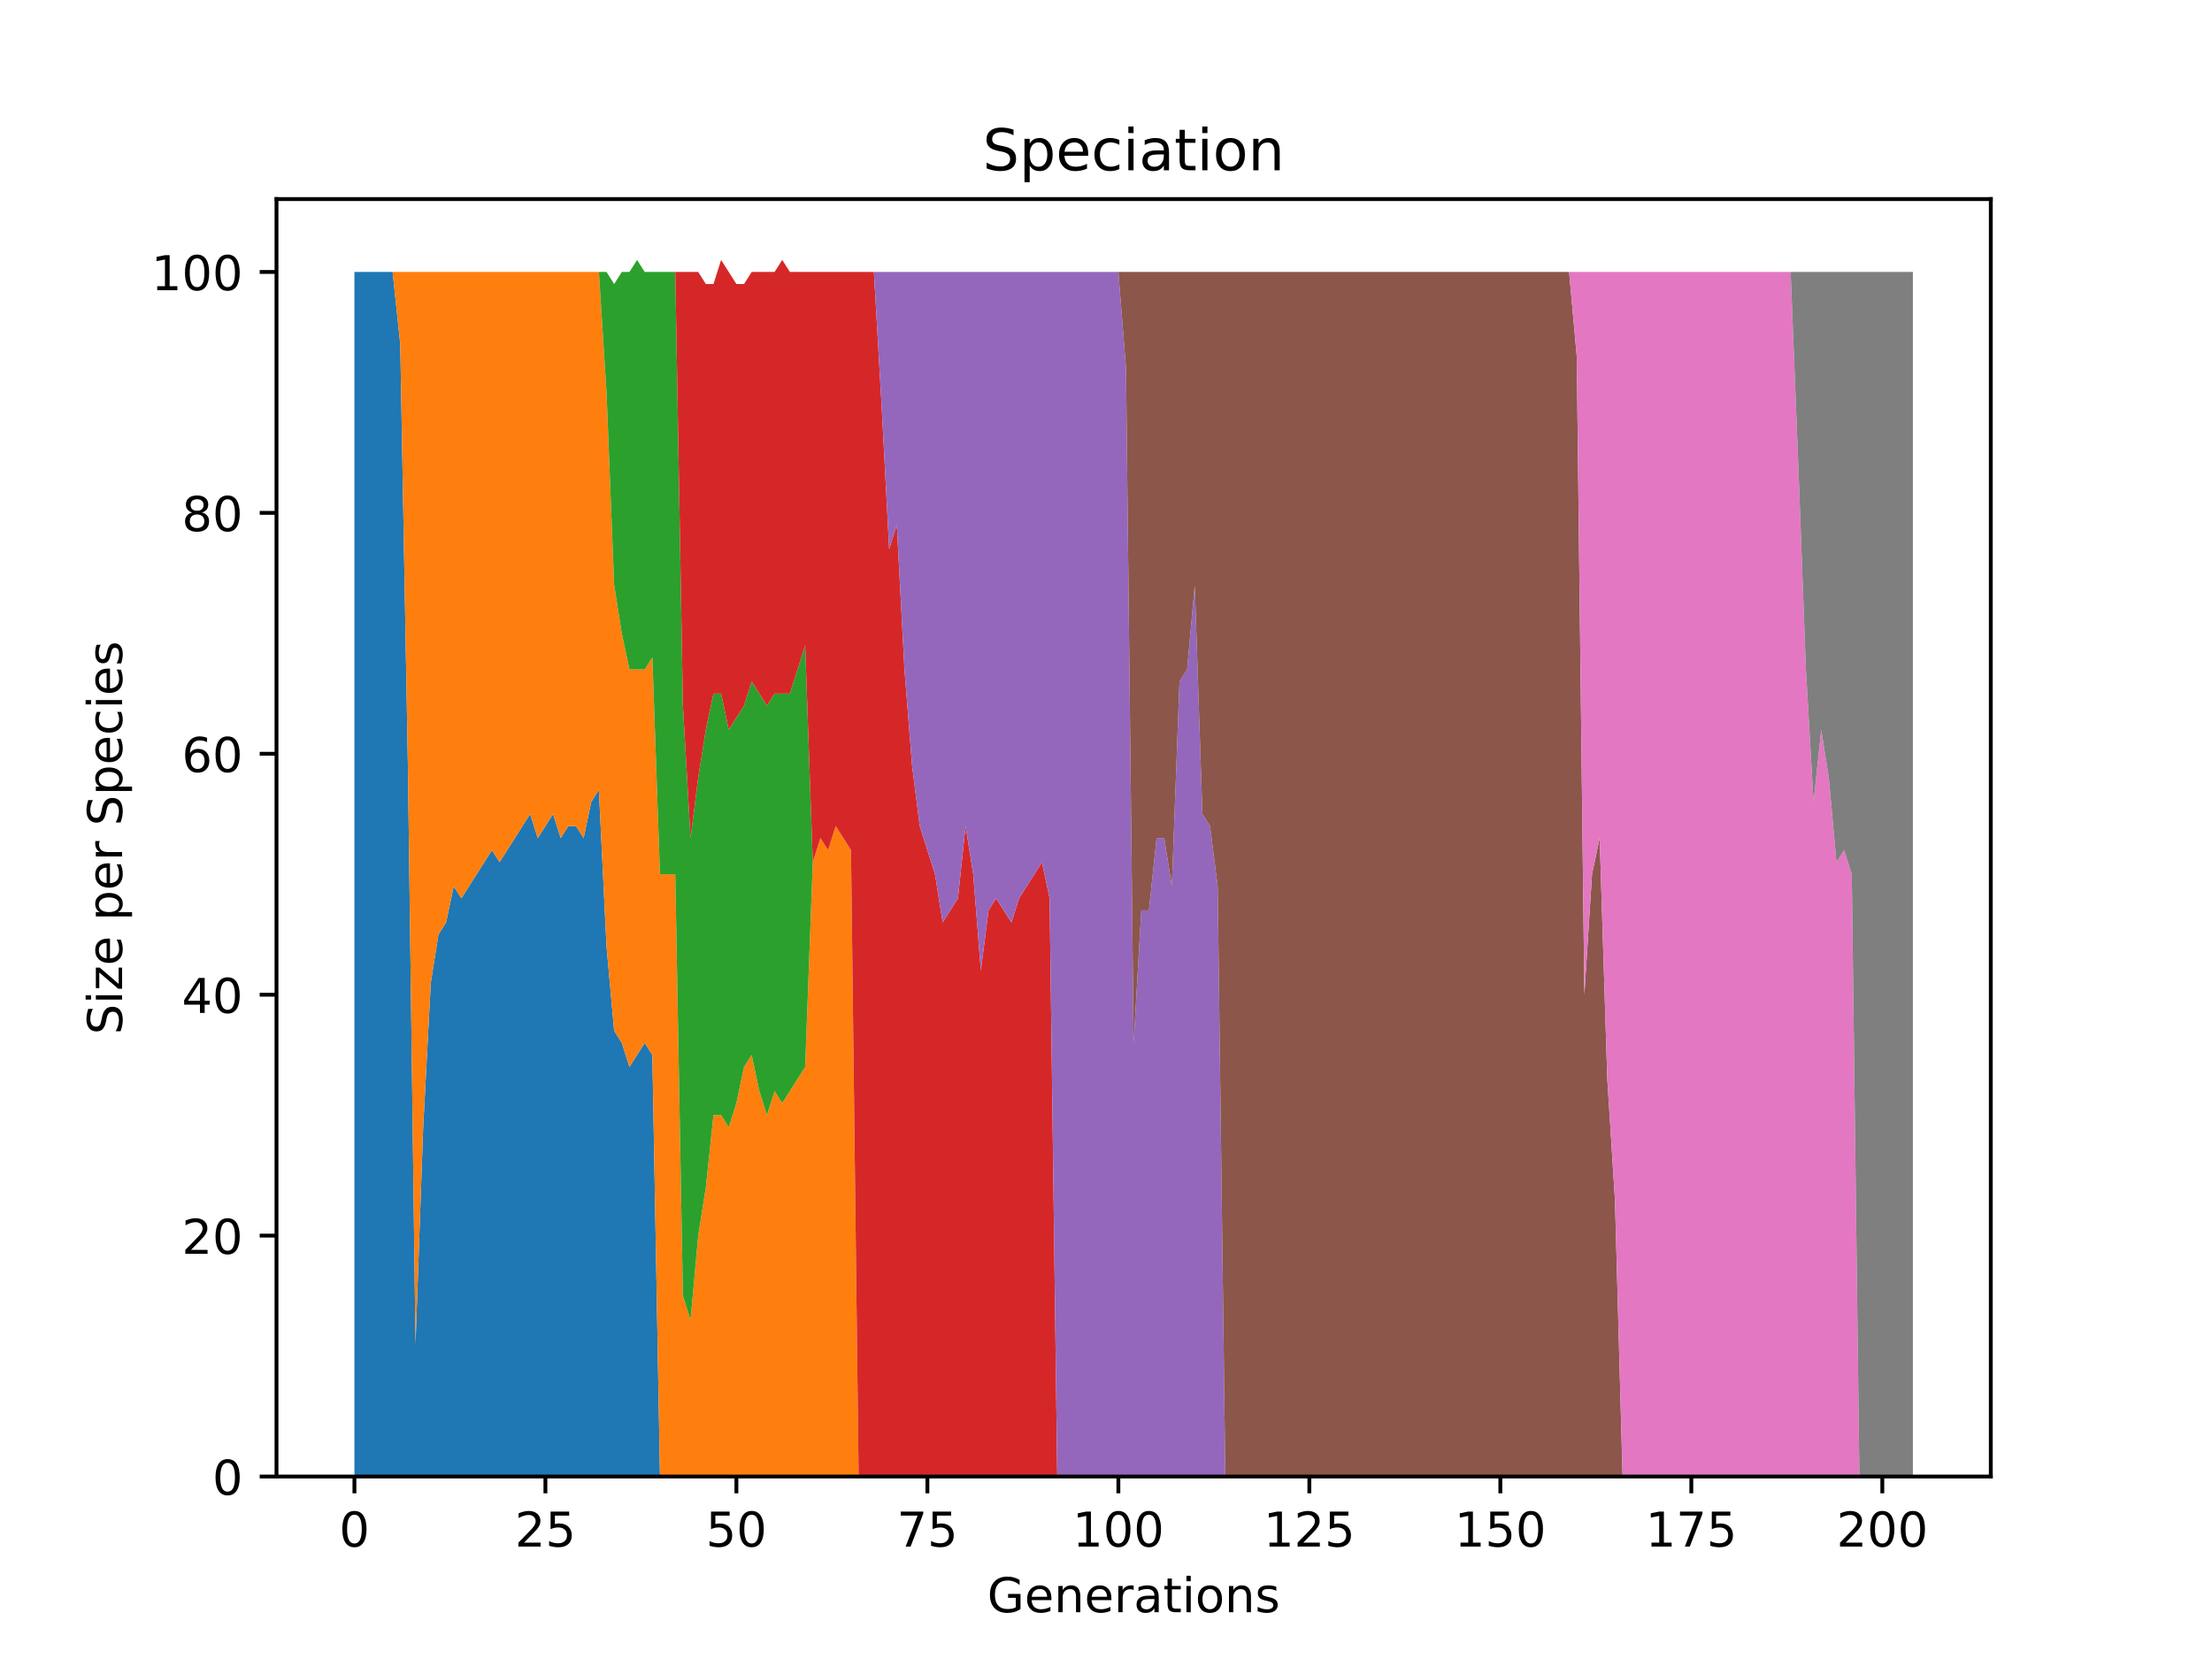 <?xml version="1.0" encoding="utf-8" standalone="no"?>
<!DOCTYPE svg PUBLIC "-//W3C//DTD SVG 1.1//EN"
  "http://www.w3.org/Graphics/SVG/1.1/DTD/svg11.dtd">
<!-- Created with matplotlib (https://matplotlib.org/) -->
<svg height="345.6pt" version="1.1" viewBox="0 0 460.8 345.6" width="460.8pt" xmlns="http://www.w3.org/2000/svg" xmlns:xlink="http://www.w3.org/1999/xlink">
 <defs>
  <style type="text/css">*{stroke-linecap:butt;stroke-linejoin:round;}</style>
 </defs>
 <g id="figure_1">
  <g id="patch_1">
   <path d="M 0 345.6 
L 460.8 345.6 
L 460.8 0 
L 0 0 
z
" style="fill:#ffffff;"/>
  </g>
  <g id="axes_1">
   <g id="patch_2">
    <path d="M 57.6 307.584 
L 414.72 307.584 
L 414.72 41.472 
L 57.6 41.472 
z
" style="fill:#ffffff;"/>
   </g>
   <g id="PolyCollection_1">
    <path clip-path="url(#p6bd482d5eb)" d="M 73.833 56.653 
L 73.833 307.584 
L 75.424 307.584 
L 77.016 307.584 
L 78.607 307.584 
L 80.199 307.584 
L 81.79 307.584 
L 83.381 307.584 
L 84.973 307.584 
L 86.564 307.584 
L 88.156 307.584 
L 89.747 307.584 
L 91.339 307.584 
L 92.93 307.584 
L 94.521 307.584 
L 96.113 307.584 
L 97.704 307.584 
L 99.296 307.584 
L 100.887 307.584 
L 102.479 307.584 
L 104.07 307.584 
L 105.662 307.584 
L 107.253 307.584 
L 108.844 307.584 
L 110.436 307.584 
L 112.027 307.584 
L 113.619 307.584 
L 115.21 307.584 
L 116.802 307.584 
L 118.393 307.584 
L 119.985 307.584 
L 121.576 307.584 
L 123.167 307.584 
L 124.759 307.584 
L 126.35 307.584 
L 127.942 307.584 
L 129.533 307.584 
L 131.125 307.584 
L 132.716 307.584 
L 134.308 307.584 
L 135.899 307.584 
L 137.49 307.584 
L 139.082 307.584 
L 140.673 307.584 
L 142.265 307.584 
L 143.856 307.584 
L 145.448 307.584 
L 147.039 307.584 
L 148.631 307.584 
L 150.222 307.584 
L 151.813 307.584 
L 153.405 307.584 
L 154.996 307.584 
L 156.588 307.584 
L 158.179 307.584 
L 159.771 307.584 
L 161.362 307.584 
L 162.954 307.584 
L 164.545 307.584 
L 166.136 307.584 
L 167.728 307.584 
L 169.319 307.584 
L 170.911 307.584 
L 172.502 307.584 
L 174.094 307.584 
L 175.685 307.584 
L 177.277 307.584 
L 178.868 307.584 
L 180.459 307.584 
L 182.051 307.584 
L 183.642 307.584 
L 185.234 307.584 
L 186.825 307.584 
L 188.417 307.584 
L 190.008 307.584 
L 191.6 307.584 
L 193.191 307.584 
L 194.782 307.584 
L 196.374 307.584 
L 197.965 307.584 
L 199.557 307.584 
L 201.148 307.584 
L 202.74 307.584 
L 204.331 307.584 
L 205.923 307.584 
L 207.514 307.584 
L 209.105 307.584 
L 210.697 307.584 
L 212.288 307.584 
L 213.88 307.584 
L 215.471 307.584 
L 217.063 307.584 
L 218.654 307.584 
L 220.246 307.584 
L 221.837 307.584 
L 223.428 307.584 
L 225.02 307.584 
L 226.611 307.584 
L 228.203 307.584 
L 229.794 307.584 
L 231.386 307.584 
L 232.977 307.584 
L 234.569 307.584 
L 236.16 307.584 
L 237.751 307.584 
L 239.343 307.584 
L 240.934 307.584 
L 242.526 307.584 
L 244.117 307.584 
L 245.709 307.584 
L 247.3 307.584 
L 248.892 307.584 
L 250.483 307.584 
L 252.074 307.584 
L 253.666 307.584 
L 255.257 307.584 
L 256.849 307.584 
L 258.44 307.584 
L 260.032 307.584 
L 261.623 307.584 
L 263.215 307.584 
L 264.806 307.584 
L 266.397 307.584 
L 267.989 307.584 
L 269.58 307.584 
L 271.172 307.584 
L 272.763 307.584 
L 274.355 307.584 
L 275.946 307.584 
L 277.538 307.584 
L 279.129 307.584 
L 280.72 307.584 
L 282.312 307.584 
L 283.903 307.584 
L 285.495 307.584 
L 287.086 307.584 
L 288.678 307.584 
L 290.269 307.584 
L 291.861 307.584 
L 293.452 307.584 
L 295.043 307.584 
L 296.635 307.584 
L 298.226 307.584 
L 299.818 307.584 
L 301.409 307.584 
L 303.001 307.584 
L 304.592 307.584 
L 306.184 307.584 
L 307.775 307.584 
L 309.366 307.584 
L 310.958 307.584 
L 312.549 307.584 
L 314.141 307.584 
L 315.732 307.584 
L 317.324 307.584 
L 318.915 307.584 
L 320.507 307.584 
L 322.098 307.584 
L 323.689 307.584 
L 325.281 307.584 
L 326.872 307.584 
L 328.464 307.584 
L 330.055 307.584 
L 331.647 307.584 
L 333.238 307.584 
L 334.83 307.584 
L 336.421 307.584 
L 338.012 307.584 
L 339.604 307.584 
L 341.195 307.584 
L 342.787 307.584 
L 344.378 307.584 
L 345.97 307.584 
L 347.561 307.584 
L 349.153 307.584 
L 350.744 307.584 
L 352.335 307.584 
L 353.927 307.584 
L 355.518 307.584 
L 357.11 307.584 
L 358.701 307.584 
L 360.293 307.584 
L 361.884 307.584 
L 363.476 307.584 
L 365.067 307.584 
L 366.658 307.584 
L 368.25 307.584 
L 369.841 307.584 
L 371.433 307.584 
L 373.024 307.584 
L 374.616 307.584 
L 376.207 307.584 
L 377.799 307.584 
L 379.39 307.584 
L 380.981 307.584 
L 382.573 307.584 
L 384.164 307.584 
L 385.756 307.584 
L 387.347 307.584 
L 388.939 307.584 
L 390.53 307.584 
L 392.121 307.584 
L 393.713 307.584 
L 395.304 307.584 
L 396.896 307.584 
L 398.487 307.584 
L 398.487 307.584 
L 398.487 307.584 
L 396.896 307.584 
L 395.304 307.584 
L 393.713 307.584 
L 392.121 307.584 
L 390.53 307.584 
L 388.939 307.584 
L 387.347 307.584 
L 385.756 307.584 
L 384.164 307.584 
L 382.573 307.584 
L 380.981 307.584 
L 379.39 307.584 
L 377.799 307.584 
L 376.207 307.584 
L 374.616 307.584 
L 373.024 307.584 
L 371.433 307.584 
L 369.841 307.584 
L 368.25 307.584 
L 366.658 307.584 
L 365.067 307.584 
L 363.476 307.584 
L 361.884 307.584 
L 360.293 307.584 
L 358.701 307.584 
L 357.11 307.584 
L 355.518 307.584 
L 353.927 307.584 
L 352.335 307.584 
L 350.744 307.584 
L 349.153 307.584 
L 347.561 307.584 
L 345.97 307.584 
L 344.378 307.584 
L 342.787 307.584 
L 341.195 307.584 
L 339.604 307.584 
L 338.012 307.584 
L 336.421 307.584 
L 334.83 307.584 
L 333.238 307.584 
L 331.647 307.584 
L 330.055 307.584 
L 328.464 307.584 
L 326.872 307.584 
L 325.281 307.584 
L 323.689 307.584 
L 322.098 307.584 
L 320.507 307.584 
L 318.915 307.584 
L 317.324 307.584 
L 315.732 307.584 
L 314.141 307.584 
L 312.549 307.584 
L 310.958 307.584 
L 309.366 307.584 
L 307.775 307.584 
L 306.184 307.584 
L 304.592 307.584 
L 303.001 307.584 
L 301.409 307.584 
L 299.818 307.584 
L 298.226 307.584 
L 296.635 307.584 
L 295.043 307.584 
L 293.452 307.584 
L 291.861 307.584 
L 290.269 307.584 
L 288.678 307.584 
L 287.086 307.584 
L 285.495 307.584 
L 283.903 307.584 
L 282.312 307.584 
L 280.72 307.584 
L 279.129 307.584 
L 277.538 307.584 
L 275.946 307.584 
L 274.355 307.584 
L 272.763 307.584 
L 271.172 307.584 
L 269.58 307.584 
L 267.989 307.584 
L 266.397 307.584 
L 264.806 307.584 
L 263.215 307.584 
L 261.623 307.584 
L 260.032 307.584 
L 258.44 307.584 
L 256.849 307.584 
L 255.257 307.584 
L 253.666 307.584 
L 252.074 307.584 
L 250.483 307.584 
L 248.892 307.584 
L 247.3 307.584 
L 245.709 307.584 
L 244.117 307.584 
L 242.526 307.584 
L 240.934 307.584 
L 239.343 307.584 
L 237.751 307.584 
L 236.16 307.584 
L 234.569 307.584 
L 232.977 307.584 
L 231.386 307.584 
L 229.794 307.584 
L 228.203 307.584 
L 226.611 307.584 
L 225.02 307.584 
L 223.428 307.584 
L 221.837 307.584 
L 220.246 307.584 
L 218.654 307.584 
L 217.063 307.584 
L 215.471 307.584 
L 213.88 307.584 
L 212.288 307.584 
L 210.697 307.584 
L 209.105 307.584 
L 207.514 307.584 
L 205.923 307.584 
L 204.331 307.584 
L 202.74 307.584 
L 201.148 307.584 
L 199.557 307.584 
L 197.965 307.584 
L 196.374 307.584 
L 194.782 307.584 
L 193.191 307.584 
L 191.6 307.584 
L 190.008 307.584 
L 188.417 307.584 
L 186.825 307.584 
L 185.234 307.584 
L 183.642 307.584 
L 182.051 307.584 
L 180.459 307.584 
L 178.868 307.584 
L 177.277 307.584 
L 175.685 307.584 
L 174.094 307.584 
L 172.502 307.584 
L 170.911 307.584 
L 169.319 307.584 
L 167.728 307.584 
L 166.136 307.584 
L 164.545 307.584 
L 162.954 307.584 
L 161.362 307.584 
L 159.771 307.584 
L 158.179 307.584 
L 156.588 307.584 
L 154.996 307.584 
L 153.405 307.584 
L 151.813 307.584 
L 150.222 307.584 
L 148.631 307.584 
L 147.039 307.584 
L 145.448 307.584 
L 143.856 307.584 
L 142.265 307.584 
L 140.673 307.584 
L 139.082 307.584 
L 137.49 307.584 
L 135.899 219.758 
L 134.308 217.249 
L 132.716 219.758 
L 131.125 222.268 
L 129.533 217.249 
L 127.942 214.74 
L 126.35 197.174 
L 124.759 164.554 
L 123.167 167.063 
L 121.576 174.591 
L 119.985 172.081 
L 118.393 172.081 
L 116.802 174.591 
L 115.21 169.572 
L 113.619 172.081 
L 112.027 174.591 
L 110.436 169.572 
L 108.844 172.081 
L 107.253 174.591 
L 105.662 177.1 
L 104.07 179.609 
L 102.479 177.1 
L 100.887 179.609 
L 99.296 182.119 
L 97.704 184.628 
L 96.113 187.137 
L 94.521 184.628 
L 92.93 192.156 
L 91.339 194.665 
L 89.747 204.702 
L 88.156 234.814 
L 86.564 279.982 
L 84.973 159.535 
L 83.381 71.709 
L 81.79 56.653 
L 80.199 56.653 
L 78.607 56.653 
L 77.016 56.653 
L 75.424 56.653 
L 73.833 56.653 
z
" style="fill:#1f77b4;"/>
   </g>
   <g id="PolyCollection_2">
    <path clip-path="url(#p6bd482d5eb)" d="M 73.833 56.653 
L 73.833 56.653 
L 75.424 56.653 
L 77.016 56.653 
L 78.607 56.653 
L 80.199 56.653 
L 81.79 56.653 
L 83.381 71.709 
L 84.973 159.535 
L 86.564 279.982 
L 88.156 234.814 
L 89.747 204.702 
L 91.339 194.665 
L 92.93 192.156 
L 94.521 184.628 
L 96.113 187.137 
L 97.704 184.628 
L 99.296 182.119 
L 100.887 179.609 
L 102.479 177.1 
L 104.07 179.609 
L 105.662 177.1 
L 107.253 174.591 
L 108.844 172.081 
L 110.436 169.572 
L 112.027 174.591 
L 113.619 172.081 
L 115.21 169.572 
L 116.802 174.591 
L 118.393 172.081 
L 119.985 172.081 
L 121.576 174.591 
L 123.167 167.063 
L 124.759 164.554 
L 126.35 197.174 
L 127.942 214.74 
L 129.533 217.249 
L 131.125 222.268 
L 132.716 219.758 
L 134.308 217.249 
L 135.899 219.758 
L 137.49 307.584 
L 139.082 307.584 
L 140.673 307.584 
L 142.265 307.584 
L 143.856 307.584 
L 145.448 307.584 
L 147.039 307.584 
L 148.631 307.584 
L 150.222 307.584 
L 151.813 307.584 
L 153.405 307.584 
L 154.996 307.584 
L 156.588 307.584 
L 158.179 307.584 
L 159.771 307.584 
L 161.362 307.584 
L 162.954 307.584 
L 164.545 307.584 
L 166.136 307.584 
L 167.728 307.584 
L 169.319 307.584 
L 170.911 307.584 
L 172.502 307.584 
L 174.094 307.584 
L 175.685 307.584 
L 177.277 307.584 
L 178.868 307.584 
L 180.459 307.584 
L 182.051 307.584 
L 183.642 307.584 
L 185.234 307.584 
L 186.825 307.584 
L 188.417 307.584 
L 190.008 307.584 
L 191.6 307.584 
L 193.191 307.584 
L 194.782 307.584 
L 196.374 307.584 
L 197.965 307.584 
L 199.557 307.584 
L 201.148 307.584 
L 202.74 307.584 
L 204.331 307.584 
L 205.923 307.584 
L 207.514 307.584 
L 209.105 307.584 
L 210.697 307.584 
L 212.288 307.584 
L 213.88 307.584 
L 215.471 307.584 
L 217.063 307.584 
L 218.654 307.584 
L 220.246 307.584 
L 221.837 307.584 
L 223.428 307.584 
L 225.02 307.584 
L 226.611 307.584 
L 228.203 307.584 
L 229.794 307.584 
L 231.386 307.584 
L 232.977 307.584 
L 234.569 307.584 
L 236.16 307.584 
L 237.751 307.584 
L 239.343 307.584 
L 240.934 307.584 
L 242.526 307.584 
L 244.117 307.584 
L 245.709 307.584 
L 247.3 307.584 
L 248.892 307.584 
L 250.483 307.584 
L 252.074 307.584 
L 253.666 307.584 
L 255.257 307.584 
L 256.849 307.584 
L 258.44 307.584 
L 260.032 307.584 
L 261.623 307.584 
L 263.215 307.584 
L 264.806 307.584 
L 266.397 307.584 
L 267.989 307.584 
L 269.58 307.584 
L 271.172 307.584 
L 272.763 307.584 
L 274.355 307.584 
L 275.946 307.584 
L 277.538 307.584 
L 279.129 307.584 
L 280.72 307.584 
L 282.312 307.584 
L 283.903 307.584 
L 285.495 307.584 
L 287.086 307.584 
L 288.678 307.584 
L 290.269 307.584 
L 291.861 307.584 
L 293.452 307.584 
L 295.043 307.584 
L 296.635 307.584 
L 298.226 307.584 
L 299.818 307.584 
L 301.409 307.584 
L 303.001 307.584 
L 304.592 307.584 
L 306.184 307.584 
L 307.775 307.584 
L 309.366 307.584 
L 310.958 307.584 
L 312.549 307.584 
L 314.141 307.584 
L 315.732 307.584 
L 317.324 307.584 
L 318.915 307.584 
L 320.507 307.584 
L 322.098 307.584 
L 323.689 307.584 
L 325.281 307.584 
L 326.872 307.584 
L 328.464 307.584 
L 330.055 307.584 
L 331.647 307.584 
L 333.238 307.584 
L 334.83 307.584 
L 336.421 307.584 
L 338.012 307.584 
L 339.604 307.584 
L 341.195 307.584 
L 342.787 307.584 
L 344.378 307.584 
L 345.97 307.584 
L 347.561 307.584 
L 349.153 307.584 
L 350.744 307.584 
L 352.335 307.584 
L 353.927 307.584 
L 355.518 307.584 
L 357.11 307.584 
L 358.701 307.584 
L 360.293 307.584 
L 361.884 307.584 
L 363.476 307.584 
L 365.067 307.584 
L 366.658 307.584 
L 368.25 307.584 
L 369.841 307.584 
L 371.433 307.584 
L 373.024 307.584 
L 374.616 307.584 
L 376.207 307.584 
L 377.799 307.584 
L 379.39 307.584 
L 380.981 307.584 
L 382.573 307.584 
L 384.164 307.584 
L 385.756 307.584 
L 387.347 307.584 
L 388.939 307.584 
L 390.53 307.584 
L 392.121 307.584 
L 393.713 307.584 
L 395.304 307.584 
L 396.896 307.584 
L 398.487 307.584 
L 398.487 307.584 
L 398.487 307.584 
L 396.896 307.584 
L 395.304 307.584 
L 393.713 307.584 
L 392.121 307.584 
L 390.53 307.584 
L 388.939 307.584 
L 387.347 307.584 
L 385.756 307.584 
L 384.164 307.584 
L 382.573 307.584 
L 380.981 307.584 
L 379.39 307.584 
L 377.799 307.584 
L 376.207 307.584 
L 374.616 307.584 
L 373.024 307.584 
L 371.433 307.584 
L 369.841 307.584 
L 368.25 307.584 
L 366.658 307.584 
L 365.067 307.584 
L 363.476 307.584 
L 361.884 307.584 
L 360.293 307.584 
L 358.701 307.584 
L 357.11 307.584 
L 355.518 307.584 
L 353.927 307.584 
L 352.335 307.584 
L 350.744 307.584 
L 349.153 307.584 
L 347.561 307.584 
L 345.97 307.584 
L 344.378 307.584 
L 342.787 307.584 
L 341.195 307.584 
L 339.604 307.584 
L 338.012 307.584 
L 336.421 307.584 
L 334.83 307.584 
L 333.238 307.584 
L 331.647 307.584 
L 330.055 307.584 
L 328.464 307.584 
L 326.872 307.584 
L 325.281 307.584 
L 323.689 307.584 
L 322.098 307.584 
L 320.507 307.584 
L 318.915 307.584 
L 317.324 307.584 
L 315.732 307.584 
L 314.141 307.584 
L 312.549 307.584 
L 310.958 307.584 
L 309.366 307.584 
L 307.775 307.584 
L 306.184 307.584 
L 304.592 307.584 
L 303.001 307.584 
L 301.409 307.584 
L 299.818 307.584 
L 298.226 307.584 
L 296.635 307.584 
L 295.043 307.584 
L 293.452 307.584 
L 291.861 307.584 
L 290.269 307.584 
L 288.678 307.584 
L 287.086 307.584 
L 285.495 307.584 
L 283.903 307.584 
L 282.312 307.584 
L 280.72 307.584 
L 279.129 307.584 
L 277.538 307.584 
L 275.946 307.584 
L 274.355 307.584 
L 272.763 307.584 
L 271.172 307.584 
L 269.58 307.584 
L 267.989 307.584 
L 266.397 307.584 
L 264.806 307.584 
L 263.215 307.584 
L 261.623 307.584 
L 260.032 307.584 
L 258.44 307.584 
L 256.849 307.584 
L 255.257 307.584 
L 253.666 307.584 
L 252.074 307.584 
L 250.483 307.584 
L 248.892 307.584 
L 247.3 307.584 
L 245.709 307.584 
L 244.117 307.584 
L 242.526 307.584 
L 240.934 307.584 
L 239.343 307.584 
L 237.751 307.584 
L 236.16 307.584 
L 234.569 307.584 
L 232.977 307.584 
L 231.386 307.584 
L 229.794 307.584 
L 228.203 307.584 
L 226.611 307.584 
L 225.02 307.584 
L 223.428 307.584 
L 221.837 307.584 
L 220.246 307.584 
L 218.654 307.584 
L 217.063 307.584 
L 215.471 307.584 
L 213.88 307.584 
L 212.288 307.584 
L 210.697 307.584 
L 209.105 307.584 
L 207.514 307.584 
L 205.923 307.584 
L 204.331 307.584 
L 202.74 307.584 
L 201.148 307.584 
L 199.557 307.584 
L 197.965 307.584 
L 196.374 307.584 
L 194.782 307.584 
L 193.191 307.584 
L 191.6 307.584 
L 190.008 307.584 
L 188.417 307.584 
L 186.825 307.584 
L 185.234 307.584 
L 183.642 307.584 
L 182.051 307.584 
L 180.459 307.584 
L 178.868 307.584 
L 177.277 177.1 
L 175.685 174.591 
L 174.094 172.081 
L 172.502 177.1 
L 170.911 174.591 
L 169.319 179.609 
L 167.728 222.268 
L 166.136 224.777 
L 164.545 227.286 
L 162.954 229.795 
L 161.362 227.286 
L 159.771 232.305 
L 158.179 227.286 
L 156.588 219.758 
L 154.996 222.268 
L 153.405 229.795 
L 151.813 234.814 
L 150.222 232.305 
L 148.631 232.305 
L 147.039 247.361 
L 145.448 257.398 
L 143.856 274.963 
L 142.265 269.944 
L 140.673 182.119 
L 139.082 182.119 
L 137.49 182.119 
L 135.899 136.951 
L 134.308 139.46 
L 132.716 139.46 
L 131.125 139.46 
L 129.533 131.933 
L 127.942 121.895 
L 126.35 81.746 
L 124.759 56.653 
L 123.167 56.653 
L 121.576 56.653 
L 119.985 56.653 
L 118.393 56.653 
L 116.802 56.653 
L 115.21 56.653 
L 113.619 56.653 
L 112.027 56.653 
L 110.436 56.653 
L 108.844 56.653 
L 107.253 56.653 
L 105.662 56.653 
L 104.07 56.653 
L 102.479 56.653 
L 100.887 56.653 
L 99.296 56.653 
L 97.704 56.653 
L 96.113 56.653 
L 94.521 56.653 
L 92.93 56.653 
L 91.339 56.653 
L 89.747 56.653 
L 88.156 56.653 
L 86.564 56.653 
L 84.973 56.653 
L 83.381 56.653 
L 81.79 56.653 
L 80.199 56.653 
L 78.607 56.653 
L 77.016 56.653 
L 75.424 56.653 
L 73.833 56.653 
z
" style="fill:#ff7f0e;"/>
   </g>
   <g id="PolyCollection_3">
    <path clip-path="url(#p6bd482d5eb)" d="M 73.833 56.653 
L 73.833 56.653 
L 75.424 56.653 
L 77.016 56.653 
L 78.607 56.653 
L 80.199 56.653 
L 81.79 56.653 
L 83.381 56.653 
L 84.973 56.653 
L 86.564 56.653 
L 88.156 56.653 
L 89.747 56.653 
L 91.339 56.653 
L 92.93 56.653 
L 94.521 56.653 
L 96.113 56.653 
L 97.704 56.653 
L 99.296 56.653 
L 100.887 56.653 
L 102.479 56.653 
L 104.07 56.653 
L 105.662 56.653 
L 107.253 56.653 
L 108.844 56.653 
L 110.436 56.653 
L 112.027 56.653 
L 113.619 56.653 
L 115.21 56.653 
L 116.802 56.653 
L 118.393 56.653 
L 119.985 56.653 
L 121.576 56.653 
L 123.167 56.653 
L 124.759 56.653 
L 126.35 81.746 
L 127.942 121.895 
L 129.533 131.933 
L 131.125 139.46 
L 132.716 139.46 
L 134.308 139.46 
L 135.899 136.951 
L 137.49 182.119 
L 139.082 182.119 
L 140.673 182.119 
L 142.265 269.944 
L 143.856 274.963 
L 145.448 257.398 
L 147.039 247.361 
L 148.631 232.305 
L 150.222 232.305 
L 151.813 234.814 
L 153.405 229.795 
L 154.996 222.268 
L 156.588 219.758 
L 158.179 227.286 
L 159.771 232.305 
L 161.362 227.286 
L 162.954 229.795 
L 164.545 227.286 
L 166.136 224.777 
L 167.728 222.268 
L 169.319 179.609 
L 170.911 174.591 
L 172.502 177.1 
L 174.094 172.081 
L 175.685 174.591 
L 177.277 177.1 
L 178.868 307.584 
L 180.459 307.584 
L 182.051 307.584 
L 183.642 307.584 
L 185.234 307.584 
L 186.825 307.584 
L 188.417 307.584 
L 190.008 307.584 
L 191.6 307.584 
L 193.191 307.584 
L 194.782 307.584 
L 196.374 307.584 
L 197.965 307.584 
L 199.557 307.584 
L 201.148 307.584 
L 202.74 307.584 
L 204.331 307.584 
L 205.923 307.584 
L 207.514 307.584 
L 209.105 307.584 
L 210.697 307.584 
L 212.288 307.584 
L 213.88 307.584 
L 215.471 307.584 
L 217.063 307.584 
L 218.654 307.584 
L 220.246 307.584 
L 221.837 307.584 
L 223.428 307.584 
L 225.02 307.584 
L 226.611 307.584 
L 228.203 307.584 
L 229.794 307.584 
L 231.386 307.584 
L 232.977 307.584 
L 234.569 307.584 
L 236.16 307.584 
L 237.751 307.584 
L 239.343 307.584 
L 240.934 307.584 
L 242.526 307.584 
L 244.117 307.584 
L 245.709 307.584 
L 247.3 307.584 
L 248.892 307.584 
L 250.483 307.584 
L 252.074 307.584 
L 253.666 307.584 
L 255.257 307.584 
L 256.849 307.584 
L 258.44 307.584 
L 260.032 307.584 
L 261.623 307.584 
L 263.215 307.584 
L 264.806 307.584 
L 266.397 307.584 
L 267.989 307.584 
L 269.58 307.584 
L 271.172 307.584 
L 272.763 307.584 
L 274.355 307.584 
L 275.946 307.584 
L 277.538 307.584 
L 279.129 307.584 
L 280.72 307.584 
L 282.312 307.584 
L 283.903 307.584 
L 285.495 307.584 
L 287.086 307.584 
L 288.678 307.584 
L 290.269 307.584 
L 291.861 307.584 
L 293.452 307.584 
L 295.043 307.584 
L 296.635 307.584 
L 298.226 307.584 
L 299.818 307.584 
L 301.409 307.584 
L 303.001 307.584 
L 304.592 307.584 
L 306.184 307.584 
L 307.775 307.584 
L 309.366 307.584 
L 310.958 307.584 
L 312.549 307.584 
L 314.141 307.584 
L 315.732 307.584 
L 317.324 307.584 
L 318.915 307.584 
L 320.507 307.584 
L 322.098 307.584 
L 323.689 307.584 
L 325.281 307.584 
L 326.872 307.584 
L 328.464 307.584 
L 330.055 307.584 
L 331.647 307.584 
L 333.238 307.584 
L 334.83 307.584 
L 336.421 307.584 
L 338.012 307.584 
L 339.604 307.584 
L 341.195 307.584 
L 342.787 307.584 
L 344.378 307.584 
L 345.97 307.584 
L 347.561 307.584 
L 349.153 307.584 
L 350.744 307.584 
L 352.335 307.584 
L 353.927 307.584 
L 355.518 307.584 
L 357.11 307.584 
L 358.701 307.584 
L 360.293 307.584 
L 361.884 307.584 
L 363.476 307.584 
L 365.067 307.584 
L 366.658 307.584 
L 368.25 307.584 
L 369.841 307.584 
L 371.433 307.584 
L 373.024 307.584 
L 374.616 307.584 
L 376.207 307.584 
L 377.799 307.584 
L 379.39 307.584 
L 380.981 307.584 
L 382.573 307.584 
L 384.164 307.584 
L 385.756 307.584 
L 387.347 307.584 
L 388.939 307.584 
L 390.53 307.584 
L 392.121 307.584 
L 393.713 307.584 
L 395.304 307.584 
L 396.896 307.584 
L 398.487 307.584 
L 398.487 307.584 
L 398.487 307.584 
L 396.896 307.584 
L 395.304 307.584 
L 393.713 307.584 
L 392.121 307.584 
L 390.53 307.584 
L 388.939 307.584 
L 387.347 307.584 
L 385.756 307.584 
L 384.164 307.584 
L 382.573 307.584 
L 380.981 307.584 
L 379.39 307.584 
L 377.799 307.584 
L 376.207 307.584 
L 374.616 307.584 
L 373.024 307.584 
L 371.433 307.584 
L 369.841 307.584 
L 368.25 307.584 
L 366.658 307.584 
L 365.067 307.584 
L 363.476 307.584 
L 361.884 307.584 
L 360.293 307.584 
L 358.701 307.584 
L 357.11 307.584 
L 355.518 307.584 
L 353.927 307.584 
L 352.335 307.584 
L 350.744 307.584 
L 349.153 307.584 
L 347.561 307.584 
L 345.97 307.584 
L 344.378 307.584 
L 342.787 307.584 
L 341.195 307.584 
L 339.604 307.584 
L 338.012 307.584 
L 336.421 307.584 
L 334.83 307.584 
L 333.238 307.584 
L 331.647 307.584 
L 330.055 307.584 
L 328.464 307.584 
L 326.872 307.584 
L 325.281 307.584 
L 323.689 307.584 
L 322.098 307.584 
L 320.507 307.584 
L 318.915 307.584 
L 317.324 307.584 
L 315.732 307.584 
L 314.141 307.584 
L 312.549 307.584 
L 310.958 307.584 
L 309.366 307.584 
L 307.775 307.584 
L 306.184 307.584 
L 304.592 307.584 
L 303.001 307.584 
L 301.409 307.584 
L 299.818 307.584 
L 298.226 307.584 
L 296.635 307.584 
L 295.043 307.584 
L 293.452 307.584 
L 291.861 307.584 
L 290.269 307.584 
L 288.678 307.584 
L 287.086 307.584 
L 285.495 307.584 
L 283.903 307.584 
L 282.312 307.584 
L 280.72 307.584 
L 279.129 307.584 
L 277.538 307.584 
L 275.946 307.584 
L 274.355 307.584 
L 272.763 307.584 
L 271.172 307.584 
L 269.58 307.584 
L 267.989 307.584 
L 266.397 307.584 
L 264.806 307.584 
L 263.215 307.584 
L 261.623 307.584 
L 260.032 307.584 
L 258.44 307.584 
L 256.849 307.584 
L 255.257 307.584 
L 253.666 307.584 
L 252.074 307.584 
L 250.483 307.584 
L 248.892 307.584 
L 247.3 307.584 
L 245.709 307.584 
L 244.117 307.584 
L 242.526 307.584 
L 240.934 307.584 
L 239.343 307.584 
L 237.751 307.584 
L 236.16 307.584 
L 234.569 307.584 
L 232.977 307.584 
L 231.386 307.584 
L 229.794 307.584 
L 228.203 307.584 
L 226.611 307.584 
L 225.02 307.584 
L 223.428 307.584 
L 221.837 307.584 
L 220.246 307.584 
L 218.654 307.584 
L 217.063 307.584 
L 215.471 307.584 
L 213.88 307.584 
L 212.288 307.584 
L 210.697 307.584 
L 209.105 307.584 
L 207.514 307.584 
L 205.923 307.584 
L 204.331 307.584 
L 202.74 307.584 
L 201.148 307.584 
L 199.557 307.584 
L 197.965 307.584 
L 196.374 307.584 
L 194.782 307.584 
L 193.191 307.584 
L 191.6 307.584 
L 190.008 307.584 
L 188.417 307.584 
L 186.825 307.584 
L 185.234 307.584 
L 183.642 307.584 
L 182.051 307.584 
L 180.459 307.584 
L 178.868 307.584 
L 177.277 177.1 
L 175.685 174.591 
L 174.094 172.081 
L 172.502 177.1 
L 170.911 174.591 
L 169.319 179.609 
L 167.728 134.442 
L 166.136 139.46 
L 164.545 144.479 
L 162.954 144.479 
L 161.362 144.479 
L 159.771 146.988 
L 158.179 144.479 
L 156.588 141.97 
L 154.996 146.988 
L 153.405 149.498 
L 151.813 152.007 
L 150.222 144.479 
L 148.631 144.479 
L 147.039 152.007 
L 145.448 162.044 
L 143.856 174.591 
L 142.265 146.988 
L 140.673 56.653 
L 139.082 56.653 
L 137.49 56.653 
L 135.899 56.653 
L 134.308 56.653 
L 132.716 54.144 
L 131.125 56.653 
L 129.533 56.653 
L 127.942 59.163 
L 126.35 56.653 
L 124.759 56.653 
L 123.167 56.653 
L 121.576 56.653 
L 119.985 56.653 
L 118.393 56.653 
L 116.802 56.653 
L 115.21 56.653 
L 113.619 56.653 
L 112.027 56.653 
L 110.436 56.653 
L 108.844 56.653 
L 107.253 56.653 
L 105.662 56.653 
L 104.07 56.653 
L 102.479 56.653 
L 100.887 56.653 
L 99.296 56.653 
L 97.704 56.653 
L 96.113 56.653 
L 94.521 56.653 
L 92.93 56.653 
L 91.339 56.653 
L 89.747 56.653 
L 88.156 56.653 
L 86.564 56.653 
L 84.973 56.653 
L 83.381 56.653 
L 81.79 56.653 
L 80.199 56.653 
L 78.607 56.653 
L 77.016 56.653 
L 75.424 56.653 
L 73.833 56.653 
z
" style="fill:#2ca02c;"/>
   </g>
   <g id="PolyCollection_4">
    <path clip-path="url(#p6bd482d5eb)" d="M 73.833 56.653 
L 73.833 56.653 
L 75.424 56.653 
L 77.016 56.653 
L 78.607 56.653 
L 80.199 56.653 
L 81.79 56.653 
L 83.381 56.653 
L 84.973 56.653 
L 86.564 56.653 
L 88.156 56.653 
L 89.747 56.653 
L 91.339 56.653 
L 92.93 56.653 
L 94.521 56.653 
L 96.113 56.653 
L 97.704 56.653 
L 99.296 56.653 
L 100.887 56.653 
L 102.479 56.653 
L 104.07 56.653 
L 105.662 56.653 
L 107.253 56.653 
L 108.844 56.653 
L 110.436 56.653 
L 112.027 56.653 
L 113.619 56.653 
L 115.21 56.653 
L 116.802 56.653 
L 118.393 56.653 
L 119.985 56.653 
L 121.576 56.653 
L 123.167 56.653 
L 124.759 56.653 
L 126.35 56.653 
L 127.942 59.163 
L 129.533 56.653 
L 131.125 56.653 
L 132.716 54.144 
L 134.308 56.653 
L 135.899 56.653 
L 137.49 56.653 
L 139.082 56.653 
L 140.673 56.653 
L 142.265 146.988 
L 143.856 174.591 
L 145.448 162.044 
L 147.039 152.007 
L 148.631 144.479 
L 150.222 144.479 
L 151.813 152.007 
L 153.405 149.498 
L 154.996 146.988 
L 156.588 141.97 
L 158.179 144.479 
L 159.771 146.988 
L 161.362 144.479 
L 162.954 144.479 
L 164.545 144.479 
L 166.136 139.46 
L 167.728 134.442 
L 169.319 179.609 
L 170.911 174.591 
L 172.502 177.1 
L 174.094 172.081 
L 175.685 174.591 
L 177.277 177.1 
L 178.868 307.584 
L 180.459 307.584 
L 182.051 307.584 
L 183.642 307.584 
L 185.234 307.584 
L 186.825 307.584 
L 188.417 307.584 
L 190.008 307.584 
L 191.6 307.584 
L 193.191 307.584 
L 194.782 307.584 
L 196.374 307.584 
L 197.965 307.584 
L 199.557 307.584 
L 201.148 307.584 
L 202.74 307.584 
L 204.331 307.584 
L 205.923 307.584 
L 207.514 307.584 
L 209.105 307.584 
L 210.697 307.584 
L 212.288 307.584 
L 213.88 307.584 
L 215.471 307.584 
L 217.063 307.584 
L 218.654 307.584 
L 220.246 307.584 
L 221.837 307.584 
L 223.428 307.584 
L 225.02 307.584 
L 226.611 307.584 
L 228.203 307.584 
L 229.794 307.584 
L 231.386 307.584 
L 232.977 307.584 
L 234.569 307.584 
L 236.16 307.584 
L 237.751 307.584 
L 239.343 307.584 
L 240.934 307.584 
L 242.526 307.584 
L 244.117 307.584 
L 245.709 307.584 
L 247.3 307.584 
L 248.892 307.584 
L 250.483 307.584 
L 252.074 307.584 
L 253.666 307.584 
L 255.257 307.584 
L 256.849 307.584 
L 258.44 307.584 
L 260.032 307.584 
L 261.623 307.584 
L 263.215 307.584 
L 264.806 307.584 
L 266.397 307.584 
L 267.989 307.584 
L 269.58 307.584 
L 271.172 307.584 
L 272.763 307.584 
L 274.355 307.584 
L 275.946 307.584 
L 277.538 307.584 
L 279.129 307.584 
L 280.72 307.584 
L 282.312 307.584 
L 283.903 307.584 
L 285.495 307.584 
L 287.086 307.584 
L 288.678 307.584 
L 290.269 307.584 
L 291.861 307.584 
L 293.452 307.584 
L 295.043 307.584 
L 296.635 307.584 
L 298.226 307.584 
L 299.818 307.584 
L 301.409 307.584 
L 303.001 307.584 
L 304.592 307.584 
L 306.184 307.584 
L 307.775 307.584 
L 309.366 307.584 
L 310.958 307.584 
L 312.549 307.584 
L 314.141 307.584 
L 315.732 307.584 
L 317.324 307.584 
L 318.915 307.584 
L 320.507 307.584 
L 322.098 307.584 
L 323.689 307.584 
L 325.281 307.584 
L 326.872 307.584 
L 328.464 307.584 
L 330.055 307.584 
L 331.647 307.584 
L 333.238 307.584 
L 334.83 307.584 
L 336.421 307.584 
L 338.012 307.584 
L 339.604 307.584 
L 341.195 307.584 
L 342.787 307.584 
L 344.378 307.584 
L 345.97 307.584 
L 347.561 307.584 
L 349.153 307.584 
L 350.744 307.584 
L 352.335 307.584 
L 353.927 307.584 
L 355.518 307.584 
L 357.11 307.584 
L 358.701 307.584 
L 360.293 307.584 
L 361.884 307.584 
L 363.476 307.584 
L 365.067 307.584 
L 366.658 307.584 
L 368.25 307.584 
L 369.841 307.584 
L 371.433 307.584 
L 373.024 307.584 
L 374.616 307.584 
L 376.207 307.584 
L 377.799 307.584 
L 379.39 307.584 
L 380.981 307.584 
L 382.573 307.584 
L 384.164 307.584 
L 385.756 307.584 
L 387.347 307.584 
L 388.939 307.584 
L 390.53 307.584 
L 392.121 307.584 
L 393.713 307.584 
L 395.304 307.584 
L 396.896 307.584 
L 398.487 307.584 
L 398.487 307.584 
L 398.487 307.584 
L 396.896 307.584 
L 395.304 307.584 
L 393.713 307.584 
L 392.121 307.584 
L 390.53 307.584 
L 388.939 307.584 
L 387.347 307.584 
L 385.756 307.584 
L 384.164 307.584 
L 382.573 307.584 
L 380.981 307.584 
L 379.39 307.584 
L 377.799 307.584 
L 376.207 307.584 
L 374.616 307.584 
L 373.024 307.584 
L 371.433 307.584 
L 369.841 307.584 
L 368.25 307.584 
L 366.658 307.584 
L 365.067 307.584 
L 363.476 307.584 
L 361.884 307.584 
L 360.293 307.584 
L 358.701 307.584 
L 357.11 307.584 
L 355.518 307.584 
L 353.927 307.584 
L 352.335 307.584 
L 350.744 307.584 
L 349.153 307.584 
L 347.561 307.584 
L 345.97 307.584 
L 344.378 307.584 
L 342.787 307.584 
L 341.195 307.584 
L 339.604 307.584 
L 338.012 307.584 
L 336.421 307.584 
L 334.83 307.584 
L 333.238 307.584 
L 331.647 307.584 
L 330.055 307.584 
L 328.464 307.584 
L 326.872 307.584 
L 325.281 307.584 
L 323.689 307.584 
L 322.098 307.584 
L 320.507 307.584 
L 318.915 307.584 
L 317.324 307.584 
L 315.732 307.584 
L 314.141 307.584 
L 312.549 307.584 
L 310.958 307.584 
L 309.366 307.584 
L 307.775 307.584 
L 306.184 307.584 
L 304.592 307.584 
L 303.001 307.584 
L 301.409 307.584 
L 299.818 307.584 
L 298.226 307.584 
L 296.635 307.584 
L 295.043 307.584 
L 293.452 307.584 
L 291.861 307.584 
L 290.269 307.584 
L 288.678 307.584 
L 287.086 307.584 
L 285.495 307.584 
L 283.903 307.584 
L 282.312 307.584 
L 280.72 307.584 
L 279.129 307.584 
L 277.538 307.584 
L 275.946 307.584 
L 274.355 307.584 
L 272.763 307.584 
L 271.172 307.584 
L 269.58 307.584 
L 267.989 307.584 
L 266.397 307.584 
L 264.806 307.584 
L 263.215 307.584 
L 261.623 307.584 
L 260.032 307.584 
L 258.44 307.584 
L 256.849 307.584 
L 255.257 307.584 
L 253.666 307.584 
L 252.074 307.584 
L 250.483 307.584 
L 248.892 307.584 
L 247.3 307.584 
L 245.709 307.584 
L 244.117 307.584 
L 242.526 307.584 
L 240.934 307.584 
L 239.343 307.584 
L 237.751 307.584 
L 236.16 307.584 
L 234.569 307.584 
L 232.977 307.584 
L 231.386 307.584 
L 229.794 307.584 
L 228.203 307.584 
L 226.611 307.584 
L 225.02 307.584 
L 223.428 307.584 
L 221.837 307.584 
L 220.246 307.584 
L 218.654 187.137 
L 217.063 179.609 
L 215.471 182.119 
L 213.88 184.628 
L 212.288 187.137 
L 210.697 192.156 
L 209.105 189.647 
L 207.514 187.137 
L 205.923 189.647 
L 204.331 202.193 
L 202.74 182.119 
L 201.148 172.081 
L 199.557 187.137 
L 197.965 189.647 
L 196.374 192.156 
L 194.782 182.119 
L 193.191 177.1 
L 191.6 172.081 
L 190.008 159.535 
L 188.417 139.46 
L 186.825 109.349 
L 185.234 114.367 
L 183.642 84.256 
L 182.051 56.653 
L 180.459 56.653 
L 178.868 56.653 
L 177.277 56.653 
L 175.685 56.653 
L 174.094 56.653 
L 172.502 56.653 
L 170.911 56.653 
L 169.319 56.653 
L 167.728 56.653 
L 166.136 56.653 
L 164.545 56.653 
L 162.954 54.144 
L 161.362 56.653 
L 159.771 56.653 
L 158.179 56.653 
L 156.588 56.653 
L 154.996 59.163 
L 153.405 59.163 
L 151.813 56.653 
L 150.222 54.144 
L 148.631 59.163 
L 147.039 59.163 
L 145.448 56.653 
L 143.856 56.653 
L 142.265 56.653 
L 140.673 56.653 
L 139.082 56.653 
L 137.49 56.653 
L 135.899 56.653 
L 134.308 56.653 
L 132.716 54.144 
L 131.125 56.653 
L 129.533 56.653 
L 127.942 59.163 
L 126.35 56.653 
L 124.759 56.653 
L 123.167 56.653 
L 121.576 56.653 
L 119.985 56.653 
L 118.393 56.653 
L 116.802 56.653 
L 115.21 56.653 
L 113.619 56.653 
L 112.027 56.653 
L 110.436 56.653 
L 108.844 56.653 
L 107.253 56.653 
L 105.662 56.653 
L 104.07 56.653 
L 102.479 56.653 
L 100.887 56.653 
L 99.296 56.653 
L 97.704 56.653 
L 96.113 56.653 
L 94.521 56.653 
L 92.93 56.653 
L 91.339 56.653 
L 89.747 56.653 
L 88.156 56.653 
L 86.564 56.653 
L 84.973 56.653 
L 83.381 56.653 
L 81.79 56.653 
L 80.199 56.653 
L 78.607 56.653 
L 77.016 56.653 
L 75.424 56.653 
L 73.833 56.653 
z
" style="fill:#d62728;"/>
   </g>
   <g id="PolyCollection_5">
    <path clip-path="url(#p6bd482d5eb)" d="M 73.833 56.653 
L 73.833 56.653 
L 75.424 56.653 
L 77.016 56.653 
L 78.607 56.653 
L 80.199 56.653 
L 81.79 56.653 
L 83.381 56.653 
L 84.973 56.653 
L 86.564 56.653 
L 88.156 56.653 
L 89.747 56.653 
L 91.339 56.653 
L 92.93 56.653 
L 94.521 56.653 
L 96.113 56.653 
L 97.704 56.653 
L 99.296 56.653 
L 100.887 56.653 
L 102.479 56.653 
L 104.07 56.653 
L 105.662 56.653 
L 107.253 56.653 
L 108.844 56.653 
L 110.436 56.653 
L 112.027 56.653 
L 113.619 56.653 
L 115.21 56.653 
L 116.802 56.653 
L 118.393 56.653 
L 119.985 56.653 
L 121.576 56.653 
L 123.167 56.653 
L 124.759 56.653 
L 126.35 56.653 
L 127.942 59.163 
L 129.533 56.653 
L 131.125 56.653 
L 132.716 54.144 
L 134.308 56.653 
L 135.899 56.653 
L 137.49 56.653 
L 139.082 56.653 
L 140.673 56.653 
L 142.265 56.653 
L 143.856 56.653 
L 145.448 56.653 
L 147.039 59.163 
L 148.631 59.163 
L 150.222 54.144 
L 151.813 56.653 
L 153.405 59.163 
L 154.996 59.163 
L 156.588 56.653 
L 158.179 56.653 
L 159.771 56.653 
L 161.362 56.653 
L 162.954 54.144 
L 164.545 56.653 
L 166.136 56.653 
L 167.728 56.653 
L 169.319 56.653 
L 170.911 56.653 
L 172.502 56.653 
L 174.094 56.653 
L 175.685 56.653 
L 177.277 56.653 
L 178.868 56.653 
L 180.459 56.653 
L 182.051 56.653 
L 183.642 84.256 
L 185.234 114.367 
L 186.825 109.349 
L 188.417 139.46 
L 190.008 159.535 
L 191.6 172.081 
L 193.191 177.1 
L 194.782 182.119 
L 196.374 192.156 
L 197.965 189.647 
L 199.557 187.137 
L 201.148 172.081 
L 202.74 182.119 
L 204.331 202.193 
L 205.923 189.647 
L 207.514 187.137 
L 209.105 189.647 
L 210.697 192.156 
L 212.288 187.137 
L 213.88 184.628 
L 215.471 182.119 
L 217.063 179.609 
L 218.654 187.137 
L 220.246 307.584 
L 221.837 307.584 
L 223.428 307.584 
L 225.02 307.584 
L 226.611 307.584 
L 228.203 307.584 
L 229.794 307.584 
L 231.386 307.584 
L 232.977 307.584 
L 234.569 307.584 
L 236.16 307.584 
L 237.751 307.584 
L 239.343 307.584 
L 240.934 307.584 
L 242.526 307.584 
L 244.117 307.584 
L 245.709 307.584 
L 247.3 307.584 
L 248.892 307.584 
L 250.483 307.584 
L 252.074 307.584 
L 253.666 307.584 
L 255.257 307.584 
L 256.849 307.584 
L 258.44 307.584 
L 260.032 307.584 
L 261.623 307.584 
L 263.215 307.584 
L 264.806 307.584 
L 266.397 307.584 
L 267.989 307.584 
L 269.58 307.584 
L 271.172 307.584 
L 272.763 307.584 
L 274.355 307.584 
L 275.946 307.584 
L 277.538 307.584 
L 279.129 307.584 
L 280.72 307.584 
L 282.312 307.584 
L 283.903 307.584 
L 285.495 307.584 
L 287.086 307.584 
L 288.678 307.584 
L 290.269 307.584 
L 291.861 307.584 
L 293.452 307.584 
L 295.043 307.584 
L 296.635 307.584 
L 298.226 307.584 
L 299.818 307.584 
L 301.409 307.584 
L 303.001 307.584 
L 304.592 307.584 
L 306.184 307.584 
L 307.775 307.584 
L 309.366 307.584 
L 310.958 307.584 
L 312.549 307.584 
L 314.141 307.584 
L 315.732 307.584 
L 317.324 307.584 
L 318.915 307.584 
L 320.507 307.584 
L 322.098 307.584 
L 323.689 307.584 
L 325.281 307.584 
L 326.872 307.584 
L 328.464 307.584 
L 330.055 307.584 
L 331.647 307.584 
L 333.238 307.584 
L 334.83 307.584 
L 336.421 307.584 
L 338.012 307.584 
L 339.604 307.584 
L 341.195 307.584 
L 342.787 307.584 
L 344.378 307.584 
L 345.97 307.584 
L 347.561 307.584 
L 349.153 307.584 
L 350.744 307.584 
L 352.335 307.584 
L 353.927 307.584 
L 355.518 307.584 
L 357.11 307.584 
L 358.701 307.584 
L 360.293 307.584 
L 361.884 307.584 
L 363.476 307.584 
L 365.067 307.584 
L 366.658 307.584 
L 368.25 307.584 
L 369.841 307.584 
L 371.433 307.584 
L 373.024 307.584 
L 374.616 307.584 
L 376.207 307.584 
L 377.799 307.584 
L 379.39 307.584 
L 380.981 307.584 
L 382.573 307.584 
L 384.164 307.584 
L 385.756 307.584 
L 387.347 307.584 
L 388.939 307.584 
L 390.53 307.584 
L 392.121 307.584 
L 393.713 307.584 
L 395.304 307.584 
L 396.896 307.584 
L 398.487 307.584 
L 398.487 307.584 
L 398.487 307.584 
L 396.896 307.584 
L 395.304 307.584 
L 393.713 307.584 
L 392.121 307.584 
L 390.53 307.584 
L 388.939 307.584 
L 387.347 307.584 
L 385.756 307.584 
L 384.164 307.584 
L 382.573 307.584 
L 380.981 307.584 
L 379.39 307.584 
L 377.799 307.584 
L 376.207 307.584 
L 374.616 307.584 
L 373.024 307.584 
L 371.433 307.584 
L 369.841 307.584 
L 368.25 307.584 
L 366.658 307.584 
L 365.067 307.584 
L 363.476 307.584 
L 361.884 307.584 
L 360.293 307.584 
L 358.701 307.584 
L 357.11 307.584 
L 355.518 307.584 
L 353.927 307.584 
L 352.335 307.584 
L 350.744 307.584 
L 349.153 307.584 
L 347.561 307.584 
L 345.97 307.584 
L 344.378 307.584 
L 342.787 307.584 
L 341.195 307.584 
L 339.604 307.584 
L 338.012 307.584 
L 336.421 307.584 
L 334.83 307.584 
L 333.238 307.584 
L 331.647 307.584 
L 330.055 307.584 
L 328.464 307.584 
L 326.872 307.584 
L 325.281 307.584 
L 323.689 307.584 
L 322.098 307.584 
L 320.507 307.584 
L 318.915 307.584 
L 317.324 307.584 
L 315.732 307.584 
L 314.141 307.584 
L 312.549 307.584 
L 310.958 307.584 
L 309.366 307.584 
L 307.775 307.584 
L 306.184 307.584 
L 304.592 307.584 
L 303.001 307.584 
L 301.409 307.584 
L 299.818 307.584 
L 298.226 307.584 
L 296.635 307.584 
L 295.043 307.584 
L 293.452 307.584 
L 291.861 307.584 
L 290.269 307.584 
L 288.678 307.584 
L 287.086 307.584 
L 285.495 307.584 
L 283.903 307.584 
L 282.312 307.584 
L 280.72 307.584 
L 279.129 307.584 
L 277.538 307.584 
L 275.946 307.584 
L 274.355 307.584 
L 272.763 307.584 
L 271.172 307.584 
L 269.58 307.584 
L 267.989 307.584 
L 266.397 307.584 
L 264.806 307.584 
L 263.215 307.584 
L 261.623 307.584 
L 260.032 307.584 
L 258.44 307.584 
L 256.849 307.584 
L 255.257 307.584 
L 253.666 184.628 
L 252.074 172.081 
L 250.483 169.572 
L 248.892 121.895 
L 247.3 139.46 
L 245.709 141.97 
L 244.117 184.628 
L 242.526 174.591 
L 240.934 174.591 
L 239.343 189.647 
L 237.751 189.647 
L 236.16 217.249 
L 234.569 76.728 
L 232.977 56.653 
L 231.386 56.653 
L 229.794 56.653 
L 228.203 56.653 
L 226.611 56.653 
L 225.02 56.653 
L 223.428 56.653 
L 221.837 56.653 
L 220.246 56.653 
L 218.654 56.653 
L 217.063 56.653 
L 215.471 56.653 
L 213.88 56.653 
L 212.288 56.653 
L 210.697 56.653 
L 209.105 56.653 
L 207.514 56.653 
L 205.923 56.653 
L 204.331 56.653 
L 202.74 56.653 
L 201.148 56.653 
L 199.557 56.653 
L 197.965 56.653 
L 196.374 56.653 
L 194.782 56.653 
L 193.191 56.653 
L 191.6 56.653 
L 190.008 56.653 
L 188.417 56.653 
L 186.825 56.653 
L 185.234 56.653 
L 183.642 56.653 
L 182.051 56.653 
L 180.459 56.653 
L 178.868 56.653 
L 177.277 56.653 
L 175.685 56.653 
L 174.094 56.653 
L 172.502 56.653 
L 170.911 56.653 
L 169.319 56.653 
L 167.728 56.653 
L 166.136 56.653 
L 164.545 56.653 
L 162.954 54.144 
L 161.362 56.653 
L 159.771 56.653 
L 158.179 56.653 
L 156.588 56.653 
L 154.996 59.163 
L 153.405 59.163 
L 151.813 56.653 
L 150.222 54.144 
L 148.631 59.163 
L 147.039 59.163 
L 145.448 56.653 
L 143.856 56.653 
L 142.265 56.653 
L 140.673 56.653 
L 139.082 56.653 
L 137.49 56.653 
L 135.899 56.653 
L 134.308 56.653 
L 132.716 54.144 
L 131.125 56.653 
L 129.533 56.653 
L 127.942 59.163 
L 126.35 56.653 
L 124.759 56.653 
L 123.167 56.653 
L 121.576 56.653 
L 119.985 56.653 
L 118.393 56.653 
L 116.802 56.653 
L 115.21 56.653 
L 113.619 56.653 
L 112.027 56.653 
L 110.436 56.653 
L 108.844 56.653 
L 107.253 56.653 
L 105.662 56.653 
L 104.07 56.653 
L 102.479 56.653 
L 100.887 56.653 
L 99.296 56.653 
L 97.704 56.653 
L 96.113 56.653 
L 94.521 56.653 
L 92.93 56.653 
L 91.339 56.653 
L 89.747 56.653 
L 88.156 56.653 
L 86.564 56.653 
L 84.973 56.653 
L 83.381 56.653 
L 81.79 56.653 
L 80.199 56.653 
L 78.607 56.653 
L 77.016 56.653 
L 75.424 56.653 
L 73.833 56.653 
z
" style="fill:#9467bd;"/>
   </g>
   <g id="PolyCollection_6">
    <path clip-path="url(#p6bd482d5eb)" d="M 73.833 56.653 
L 73.833 56.653 
L 75.424 56.653 
L 77.016 56.653 
L 78.607 56.653 
L 80.199 56.653 
L 81.79 56.653 
L 83.381 56.653 
L 84.973 56.653 
L 86.564 56.653 
L 88.156 56.653 
L 89.747 56.653 
L 91.339 56.653 
L 92.93 56.653 
L 94.521 56.653 
L 96.113 56.653 
L 97.704 56.653 
L 99.296 56.653 
L 100.887 56.653 
L 102.479 56.653 
L 104.07 56.653 
L 105.662 56.653 
L 107.253 56.653 
L 108.844 56.653 
L 110.436 56.653 
L 112.027 56.653 
L 113.619 56.653 
L 115.21 56.653 
L 116.802 56.653 
L 118.393 56.653 
L 119.985 56.653 
L 121.576 56.653 
L 123.167 56.653 
L 124.759 56.653 
L 126.35 56.653 
L 127.942 59.163 
L 129.533 56.653 
L 131.125 56.653 
L 132.716 54.144 
L 134.308 56.653 
L 135.899 56.653 
L 137.49 56.653 
L 139.082 56.653 
L 140.673 56.653 
L 142.265 56.653 
L 143.856 56.653 
L 145.448 56.653 
L 147.039 59.163 
L 148.631 59.163 
L 150.222 54.144 
L 151.813 56.653 
L 153.405 59.163 
L 154.996 59.163 
L 156.588 56.653 
L 158.179 56.653 
L 159.771 56.653 
L 161.362 56.653 
L 162.954 54.144 
L 164.545 56.653 
L 166.136 56.653 
L 167.728 56.653 
L 169.319 56.653 
L 170.911 56.653 
L 172.502 56.653 
L 174.094 56.653 
L 175.685 56.653 
L 177.277 56.653 
L 178.868 56.653 
L 180.459 56.653 
L 182.051 56.653 
L 183.642 56.653 
L 185.234 56.653 
L 186.825 56.653 
L 188.417 56.653 
L 190.008 56.653 
L 191.6 56.653 
L 193.191 56.653 
L 194.782 56.653 
L 196.374 56.653 
L 197.965 56.653 
L 199.557 56.653 
L 201.148 56.653 
L 202.74 56.653 
L 204.331 56.653 
L 205.923 56.653 
L 207.514 56.653 
L 209.105 56.653 
L 210.697 56.653 
L 212.288 56.653 
L 213.88 56.653 
L 215.471 56.653 
L 217.063 56.653 
L 218.654 56.653 
L 220.246 56.653 
L 221.837 56.653 
L 223.428 56.653 
L 225.02 56.653 
L 226.611 56.653 
L 228.203 56.653 
L 229.794 56.653 
L 231.386 56.653 
L 232.977 56.653 
L 234.569 76.728 
L 236.16 217.249 
L 237.751 189.647 
L 239.343 189.647 
L 240.934 174.591 
L 242.526 174.591 
L 244.117 184.628 
L 245.709 141.97 
L 247.3 139.46 
L 248.892 121.895 
L 250.483 169.572 
L 252.074 172.081 
L 253.666 184.628 
L 255.257 307.584 
L 256.849 307.584 
L 258.44 307.584 
L 260.032 307.584 
L 261.623 307.584 
L 263.215 307.584 
L 264.806 307.584 
L 266.397 307.584 
L 267.989 307.584 
L 269.58 307.584 
L 271.172 307.584 
L 272.763 307.584 
L 274.355 307.584 
L 275.946 307.584 
L 277.538 307.584 
L 279.129 307.584 
L 280.72 307.584 
L 282.312 307.584 
L 283.903 307.584 
L 285.495 307.584 
L 287.086 307.584 
L 288.678 307.584 
L 290.269 307.584 
L 291.861 307.584 
L 293.452 307.584 
L 295.043 307.584 
L 296.635 307.584 
L 298.226 307.584 
L 299.818 307.584 
L 301.409 307.584 
L 303.001 307.584 
L 304.592 307.584 
L 306.184 307.584 
L 307.775 307.584 
L 309.366 307.584 
L 310.958 307.584 
L 312.549 307.584 
L 314.141 307.584 
L 315.732 307.584 
L 317.324 307.584 
L 318.915 307.584 
L 320.507 307.584 
L 322.098 307.584 
L 323.689 307.584 
L 325.281 307.584 
L 326.872 307.584 
L 328.464 307.584 
L 330.055 307.584 
L 331.647 307.584 
L 333.238 307.584 
L 334.83 307.584 
L 336.421 307.584 
L 338.012 307.584 
L 339.604 307.584 
L 341.195 307.584 
L 342.787 307.584 
L 344.378 307.584 
L 345.97 307.584 
L 347.561 307.584 
L 349.153 307.584 
L 350.744 307.584 
L 352.335 307.584 
L 353.927 307.584 
L 355.518 307.584 
L 357.11 307.584 
L 358.701 307.584 
L 360.293 307.584 
L 361.884 307.584 
L 363.476 307.584 
L 365.067 307.584 
L 366.658 307.584 
L 368.25 307.584 
L 369.841 307.584 
L 371.433 307.584 
L 373.024 307.584 
L 374.616 307.584 
L 376.207 307.584 
L 377.799 307.584 
L 379.39 307.584 
L 380.981 307.584 
L 382.573 307.584 
L 384.164 307.584 
L 385.756 307.584 
L 387.347 307.584 
L 388.939 307.584 
L 390.53 307.584 
L 392.121 307.584 
L 393.713 307.584 
L 395.304 307.584 
L 396.896 307.584 
L 398.487 307.584 
L 398.487 307.584 
L 398.487 307.584 
L 396.896 307.584 
L 395.304 307.584 
L 393.713 307.584 
L 392.121 307.584 
L 390.53 307.584 
L 388.939 307.584 
L 387.347 307.584 
L 385.756 307.584 
L 384.164 307.584 
L 382.573 307.584 
L 380.981 307.584 
L 379.39 307.584 
L 377.799 307.584 
L 376.207 307.584 
L 374.616 307.584 
L 373.024 307.584 
L 371.433 307.584 
L 369.841 307.584 
L 368.25 307.584 
L 366.658 307.584 
L 365.067 307.584 
L 363.476 307.584 
L 361.884 307.584 
L 360.293 307.584 
L 358.701 307.584 
L 357.11 307.584 
L 355.518 307.584 
L 353.927 307.584 
L 352.335 307.584 
L 350.744 307.584 
L 349.153 307.584 
L 347.561 307.584 
L 345.97 307.584 
L 344.378 307.584 
L 342.787 307.584 
L 341.195 307.584 
L 339.604 307.584 
L 338.012 307.584 
L 336.421 249.87 
L 334.83 224.777 
L 333.238 174.591 
L 331.647 182.119 
L 330.055 207.212 
L 328.464 74.218 
L 326.872 56.653 
L 325.281 56.653 
L 323.689 56.653 
L 322.098 56.653 
L 320.507 56.653 
L 318.915 56.653 
L 317.324 56.653 
L 315.732 56.653 
L 314.141 56.653 
L 312.549 56.653 
L 310.958 56.653 
L 309.366 56.653 
L 307.775 56.653 
L 306.184 56.653 
L 304.592 56.653 
L 303.001 56.653 
L 301.409 56.653 
L 299.818 56.653 
L 298.226 56.653 
L 296.635 56.653 
L 295.043 56.653 
L 293.452 56.653 
L 291.861 56.653 
L 290.269 56.653 
L 288.678 56.653 
L 287.086 56.653 
L 285.495 56.653 
L 283.903 56.653 
L 282.312 56.653 
L 280.72 56.653 
L 279.129 56.653 
L 277.538 56.653 
L 275.946 56.653 
L 274.355 56.653 
L 272.763 56.653 
L 271.172 56.653 
L 269.58 56.653 
L 267.989 56.653 
L 266.397 56.653 
L 264.806 56.653 
L 263.215 56.653 
L 261.623 56.653 
L 260.032 56.653 
L 258.44 56.653 
L 256.849 56.653 
L 255.257 56.653 
L 253.666 56.653 
L 252.074 56.653 
L 250.483 56.653 
L 248.892 56.653 
L 247.3 56.653 
L 245.709 56.653 
L 244.117 56.653 
L 242.526 56.653 
L 240.934 56.653 
L 239.343 56.653 
L 237.751 56.653 
L 236.16 56.653 
L 234.569 56.653 
L 232.977 56.653 
L 231.386 56.653 
L 229.794 56.653 
L 228.203 56.653 
L 226.611 56.653 
L 225.02 56.653 
L 223.428 56.653 
L 221.837 56.653 
L 220.246 56.653 
L 218.654 56.653 
L 217.063 56.653 
L 215.471 56.653 
L 213.88 56.653 
L 212.288 56.653 
L 210.697 56.653 
L 209.105 56.653 
L 207.514 56.653 
L 205.923 56.653 
L 204.331 56.653 
L 202.74 56.653 
L 201.148 56.653 
L 199.557 56.653 
L 197.965 56.653 
L 196.374 56.653 
L 194.782 56.653 
L 193.191 56.653 
L 191.6 56.653 
L 190.008 56.653 
L 188.417 56.653 
L 186.825 56.653 
L 185.234 56.653 
L 183.642 56.653 
L 182.051 56.653 
L 180.459 56.653 
L 178.868 56.653 
L 177.277 56.653 
L 175.685 56.653 
L 174.094 56.653 
L 172.502 56.653 
L 170.911 56.653 
L 169.319 56.653 
L 167.728 56.653 
L 166.136 56.653 
L 164.545 56.653 
L 162.954 54.144 
L 161.362 56.653 
L 159.771 56.653 
L 158.179 56.653 
L 156.588 56.653 
L 154.996 59.163 
L 153.405 59.163 
L 151.813 56.653 
L 150.222 54.144 
L 148.631 59.163 
L 147.039 59.163 
L 145.448 56.653 
L 143.856 56.653 
L 142.265 56.653 
L 140.673 56.653 
L 139.082 56.653 
L 137.49 56.653 
L 135.899 56.653 
L 134.308 56.653 
L 132.716 54.144 
L 131.125 56.653 
L 129.533 56.653 
L 127.942 59.163 
L 126.35 56.653 
L 124.759 56.653 
L 123.167 56.653 
L 121.576 56.653 
L 119.985 56.653 
L 118.393 56.653 
L 116.802 56.653 
L 115.21 56.653 
L 113.619 56.653 
L 112.027 56.653 
L 110.436 56.653 
L 108.844 56.653 
L 107.253 56.653 
L 105.662 56.653 
L 104.07 56.653 
L 102.479 56.653 
L 100.887 56.653 
L 99.296 56.653 
L 97.704 56.653 
L 96.113 56.653 
L 94.521 56.653 
L 92.93 56.653 
L 91.339 56.653 
L 89.747 56.653 
L 88.156 56.653 
L 86.564 56.653 
L 84.973 56.653 
L 83.381 56.653 
L 81.79 56.653 
L 80.199 56.653 
L 78.607 56.653 
L 77.016 56.653 
L 75.424 56.653 
L 73.833 56.653 
z
" style="fill:#8c564b;"/>
   </g>
   <g id="PolyCollection_7">
    <path clip-path="url(#p6bd482d5eb)" d="M 73.833 56.653 
L 73.833 56.653 
L 75.424 56.653 
L 77.016 56.653 
L 78.607 56.653 
L 80.199 56.653 
L 81.79 56.653 
L 83.381 56.653 
L 84.973 56.653 
L 86.564 56.653 
L 88.156 56.653 
L 89.747 56.653 
L 91.339 56.653 
L 92.93 56.653 
L 94.521 56.653 
L 96.113 56.653 
L 97.704 56.653 
L 99.296 56.653 
L 100.887 56.653 
L 102.479 56.653 
L 104.07 56.653 
L 105.662 56.653 
L 107.253 56.653 
L 108.844 56.653 
L 110.436 56.653 
L 112.027 56.653 
L 113.619 56.653 
L 115.21 56.653 
L 116.802 56.653 
L 118.393 56.653 
L 119.985 56.653 
L 121.576 56.653 
L 123.167 56.653 
L 124.759 56.653 
L 126.35 56.653 
L 127.942 59.163 
L 129.533 56.653 
L 131.125 56.653 
L 132.716 54.144 
L 134.308 56.653 
L 135.899 56.653 
L 137.49 56.653 
L 139.082 56.653 
L 140.673 56.653 
L 142.265 56.653 
L 143.856 56.653 
L 145.448 56.653 
L 147.039 59.163 
L 148.631 59.163 
L 150.222 54.144 
L 151.813 56.653 
L 153.405 59.163 
L 154.996 59.163 
L 156.588 56.653 
L 158.179 56.653 
L 159.771 56.653 
L 161.362 56.653 
L 162.954 54.144 
L 164.545 56.653 
L 166.136 56.653 
L 167.728 56.653 
L 169.319 56.653 
L 170.911 56.653 
L 172.502 56.653 
L 174.094 56.653 
L 175.685 56.653 
L 177.277 56.653 
L 178.868 56.653 
L 180.459 56.653 
L 182.051 56.653 
L 183.642 56.653 
L 185.234 56.653 
L 186.825 56.653 
L 188.417 56.653 
L 190.008 56.653 
L 191.6 56.653 
L 193.191 56.653 
L 194.782 56.653 
L 196.374 56.653 
L 197.965 56.653 
L 199.557 56.653 
L 201.148 56.653 
L 202.74 56.653 
L 204.331 56.653 
L 205.923 56.653 
L 207.514 56.653 
L 209.105 56.653 
L 210.697 56.653 
L 212.288 56.653 
L 213.88 56.653 
L 215.471 56.653 
L 217.063 56.653 
L 218.654 56.653 
L 220.246 56.653 
L 221.837 56.653 
L 223.428 56.653 
L 225.02 56.653 
L 226.611 56.653 
L 228.203 56.653 
L 229.794 56.653 
L 231.386 56.653 
L 232.977 56.653 
L 234.569 56.653 
L 236.16 56.653 
L 237.751 56.653 
L 239.343 56.653 
L 240.934 56.653 
L 242.526 56.653 
L 244.117 56.653 
L 245.709 56.653 
L 247.3 56.653 
L 248.892 56.653 
L 250.483 56.653 
L 252.074 56.653 
L 253.666 56.653 
L 255.257 56.653 
L 256.849 56.653 
L 258.44 56.653 
L 260.032 56.653 
L 261.623 56.653 
L 263.215 56.653 
L 264.806 56.653 
L 266.397 56.653 
L 267.989 56.653 
L 269.58 56.653 
L 271.172 56.653 
L 272.763 56.653 
L 274.355 56.653 
L 275.946 56.653 
L 277.538 56.653 
L 279.129 56.653 
L 280.72 56.653 
L 282.312 56.653 
L 283.903 56.653 
L 285.495 56.653 
L 287.086 56.653 
L 288.678 56.653 
L 290.269 56.653 
L 291.861 56.653 
L 293.452 56.653 
L 295.043 56.653 
L 296.635 56.653 
L 298.226 56.653 
L 299.818 56.653 
L 301.409 56.653 
L 303.001 56.653 
L 304.592 56.653 
L 306.184 56.653 
L 307.775 56.653 
L 309.366 56.653 
L 310.958 56.653 
L 312.549 56.653 
L 314.141 56.653 
L 315.732 56.653 
L 317.324 56.653 
L 318.915 56.653 
L 320.507 56.653 
L 322.098 56.653 
L 323.689 56.653 
L 325.281 56.653 
L 326.872 56.653 
L 328.464 74.218 
L 330.055 207.212 
L 331.647 182.119 
L 333.238 174.591 
L 334.83 224.777 
L 336.421 249.87 
L 338.012 307.584 
L 339.604 307.584 
L 341.195 307.584 
L 342.787 307.584 
L 344.378 307.584 
L 345.97 307.584 
L 347.561 307.584 
L 349.153 307.584 
L 350.744 307.584 
L 352.335 307.584 
L 353.927 307.584 
L 355.518 307.584 
L 357.11 307.584 
L 358.701 307.584 
L 360.293 307.584 
L 361.884 307.584 
L 363.476 307.584 
L 365.067 307.584 
L 366.658 307.584 
L 368.25 307.584 
L 369.841 307.584 
L 371.433 307.584 
L 373.024 307.584 
L 374.616 307.584 
L 376.207 307.584 
L 377.799 307.584 
L 379.39 307.584 
L 380.981 307.584 
L 382.573 307.584 
L 384.164 307.584 
L 385.756 307.584 
L 387.347 307.584 
L 388.939 307.584 
L 390.53 307.584 
L 392.121 307.584 
L 393.713 307.584 
L 395.304 307.584 
L 396.896 307.584 
L 398.487 307.584 
L 398.487 307.584 
L 398.487 307.584 
L 396.896 307.584 
L 395.304 307.584 
L 393.713 307.584 
L 392.121 307.584 
L 390.53 307.584 
L 388.939 307.584 
L 387.347 307.584 
L 385.756 182.119 
L 384.164 177.1 
L 382.573 179.609 
L 380.981 162.044 
L 379.39 152.007 
L 377.799 167.063 
L 376.207 139.46 
L 374.616 96.802 
L 373.024 56.653 
L 371.433 56.653 
L 369.841 56.653 
L 368.25 56.653 
L 366.658 56.653 
L 365.067 56.653 
L 363.476 56.653 
L 361.884 56.653 
L 360.293 56.653 
L 358.701 56.653 
L 357.11 56.653 
L 355.518 56.653 
L 353.927 56.653 
L 352.335 56.653 
L 350.744 56.653 
L 349.153 56.653 
L 347.561 56.653 
L 345.97 56.653 
L 344.378 56.653 
L 342.787 56.653 
L 341.195 56.653 
L 339.604 56.653 
L 338.012 56.653 
L 336.421 56.653 
L 334.83 56.653 
L 333.238 56.653 
L 331.647 56.653 
L 330.055 56.653 
L 328.464 56.653 
L 326.872 56.653 
L 325.281 56.653 
L 323.689 56.653 
L 322.098 56.653 
L 320.507 56.653 
L 318.915 56.653 
L 317.324 56.653 
L 315.732 56.653 
L 314.141 56.653 
L 312.549 56.653 
L 310.958 56.653 
L 309.366 56.653 
L 307.775 56.653 
L 306.184 56.653 
L 304.592 56.653 
L 303.001 56.653 
L 301.409 56.653 
L 299.818 56.653 
L 298.226 56.653 
L 296.635 56.653 
L 295.043 56.653 
L 293.452 56.653 
L 291.861 56.653 
L 290.269 56.653 
L 288.678 56.653 
L 287.086 56.653 
L 285.495 56.653 
L 283.903 56.653 
L 282.312 56.653 
L 280.72 56.653 
L 279.129 56.653 
L 277.538 56.653 
L 275.946 56.653 
L 274.355 56.653 
L 272.763 56.653 
L 271.172 56.653 
L 269.58 56.653 
L 267.989 56.653 
L 266.397 56.653 
L 264.806 56.653 
L 263.215 56.653 
L 261.623 56.653 
L 260.032 56.653 
L 258.44 56.653 
L 256.849 56.653 
L 255.257 56.653 
L 253.666 56.653 
L 252.074 56.653 
L 250.483 56.653 
L 248.892 56.653 
L 247.3 56.653 
L 245.709 56.653 
L 244.117 56.653 
L 242.526 56.653 
L 240.934 56.653 
L 239.343 56.653 
L 237.751 56.653 
L 236.16 56.653 
L 234.569 56.653 
L 232.977 56.653 
L 231.386 56.653 
L 229.794 56.653 
L 228.203 56.653 
L 226.611 56.653 
L 225.02 56.653 
L 223.428 56.653 
L 221.837 56.653 
L 220.246 56.653 
L 218.654 56.653 
L 217.063 56.653 
L 215.471 56.653 
L 213.88 56.653 
L 212.288 56.653 
L 210.697 56.653 
L 209.105 56.653 
L 207.514 56.653 
L 205.923 56.653 
L 204.331 56.653 
L 202.74 56.653 
L 201.148 56.653 
L 199.557 56.653 
L 197.965 56.653 
L 196.374 56.653 
L 194.782 56.653 
L 193.191 56.653 
L 191.6 56.653 
L 190.008 56.653 
L 188.417 56.653 
L 186.825 56.653 
L 185.234 56.653 
L 183.642 56.653 
L 182.051 56.653 
L 180.459 56.653 
L 178.868 56.653 
L 177.277 56.653 
L 175.685 56.653 
L 174.094 56.653 
L 172.502 56.653 
L 170.911 56.653 
L 169.319 56.653 
L 167.728 56.653 
L 166.136 56.653 
L 164.545 56.653 
L 162.954 54.144 
L 161.362 56.653 
L 159.771 56.653 
L 158.179 56.653 
L 156.588 56.653 
L 154.996 59.163 
L 153.405 59.163 
L 151.813 56.653 
L 150.222 54.144 
L 148.631 59.163 
L 147.039 59.163 
L 145.448 56.653 
L 143.856 56.653 
L 142.265 56.653 
L 140.673 56.653 
L 139.082 56.653 
L 137.49 56.653 
L 135.899 56.653 
L 134.308 56.653 
L 132.716 54.144 
L 131.125 56.653 
L 129.533 56.653 
L 127.942 59.163 
L 126.35 56.653 
L 124.759 56.653 
L 123.167 56.653 
L 121.576 56.653 
L 119.985 56.653 
L 118.393 56.653 
L 116.802 56.653 
L 115.21 56.653 
L 113.619 56.653 
L 112.027 56.653 
L 110.436 56.653 
L 108.844 56.653 
L 107.253 56.653 
L 105.662 56.653 
L 104.07 56.653 
L 102.479 56.653 
L 100.887 56.653 
L 99.296 56.653 
L 97.704 56.653 
L 96.113 56.653 
L 94.521 56.653 
L 92.93 56.653 
L 91.339 56.653 
L 89.747 56.653 
L 88.156 56.653 
L 86.564 56.653 
L 84.973 56.653 
L 83.381 56.653 
L 81.79 56.653 
L 80.199 56.653 
L 78.607 56.653 
L 77.016 56.653 
L 75.424 56.653 
L 73.833 56.653 
z
" style="fill:#e377c2;"/>
   </g>
   <g id="PolyCollection_8">
    <path clip-path="url(#p6bd482d5eb)" d="M 73.833 56.653 
L 73.833 56.653 
L 75.424 56.653 
L 77.016 56.653 
L 78.607 56.653 
L 80.199 56.653 
L 81.79 56.653 
L 83.381 56.653 
L 84.973 56.653 
L 86.564 56.653 
L 88.156 56.653 
L 89.747 56.653 
L 91.339 56.653 
L 92.93 56.653 
L 94.521 56.653 
L 96.113 56.653 
L 97.704 56.653 
L 99.296 56.653 
L 100.887 56.653 
L 102.479 56.653 
L 104.07 56.653 
L 105.662 56.653 
L 107.253 56.653 
L 108.844 56.653 
L 110.436 56.653 
L 112.027 56.653 
L 113.619 56.653 
L 115.21 56.653 
L 116.802 56.653 
L 118.393 56.653 
L 119.985 56.653 
L 121.576 56.653 
L 123.167 56.653 
L 124.759 56.653 
L 126.35 56.653 
L 127.942 59.163 
L 129.533 56.653 
L 131.125 56.653 
L 132.716 54.144 
L 134.308 56.653 
L 135.899 56.653 
L 137.49 56.653 
L 139.082 56.653 
L 140.673 56.653 
L 142.265 56.653 
L 143.856 56.653 
L 145.448 56.653 
L 147.039 59.163 
L 148.631 59.163 
L 150.222 54.144 
L 151.813 56.653 
L 153.405 59.163 
L 154.996 59.163 
L 156.588 56.653 
L 158.179 56.653 
L 159.771 56.653 
L 161.362 56.653 
L 162.954 54.144 
L 164.545 56.653 
L 166.136 56.653 
L 167.728 56.653 
L 169.319 56.653 
L 170.911 56.653 
L 172.502 56.653 
L 174.094 56.653 
L 175.685 56.653 
L 177.277 56.653 
L 178.868 56.653 
L 180.459 56.653 
L 182.051 56.653 
L 183.642 56.653 
L 185.234 56.653 
L 186.825 56.653 
L 188.417 56.653 
L 190.008 56.653 
L 191.6 56.653 
L 193.191 56.653 
L 194.782 56.653 
L 196.374 56.653 
L 197.965 56.653 
L 199.557 56.653 
L 201.148 56.653 
L 202.74 56.653 
L 204.331 56.653 
L 205.923 56.653 
L 207.514 56.653 
L 209.105 56.653 
L 210.697 56.653 
L 212.288 56.653 
L 213.88 56.653 
L 215.471 56.653 
L 217.063 56.653 
L 218.654 56.653 
L 220.246 56.653 
L 221.837 56.653 
L 223.428 56.653 
L 225.02 56.653 
L 226.611 56.653 
L 228.203 56.653 
L 229.794 56.653 
L 231.386 56.653 
L 232.977 56.653 
L 234.569 56.653 
L 236.16 56.653 
L 237.751 56.653 
L 239.343 56.653 
L 240.934 56.653 
L 242.526 56.653 
L 244.117 56.653 
L 245.709 56.653 
L 247.3 56.653 
L 248.892 56.653 
L 250.483 56.653 
L 252.074 56.653 
L 253.666 56.653 
L 255.257 56.653 
L 256.849 56.653 
L 258.44 56.653 
L 260.032 56.653 
L 261.623 56.653 
L 263.215 56.653 
L 264.806 56.653 
L 266.397 56.653 
L 267.989 56.653 
L 269.58 56.653 
L 271.172 56.653 
L 272.763 56.653 
L 274.355 56.653 
L 275.946 56.653 
L 277.538 56.653 
L 279.129 56.653 
L 280.72 56.653 
L 282.312 56.653 
L 283.903 56.653 
L 285.495 56.653 
L 287.086 56.653 
L 288.678 56.653 
L 290.269 56.653 
L 291.861 56.653 
L 293.452 56.653 
L 295.043 56.653 
L 296.635 56.653 
L 298.226 56.653 
L 299.818 56.653 
L 301.409 56.653 
L 303.001 56.653 
L 304.592 56.653 
L 306.184 56.653 
L 307.775 56.653 
L 309.366 56.653 
L 310.958 56.653 
L 312.549 56.653 
L 314.141 56.653 
L 315.732 56.653 
L 317.324 56.653 
L 318.915 56.653 
L 320.507 56.653 
L 322.098 56.653 
L 323.689 56.653 
L 325.281 56.653 
L 326.872 56.653 
L 328.464 56.653 
L 330.055 56.653 
L 331.647 56.653 
L 333.238 56.653 
L 334.83 56.653 
L 336.421 56.653 
L 338.012 56.653 
L 339.604 56.653 
L 341.195 56.653 
L 342.787 56.653 
L 344.378 56.653 
L 345.97 56.653 
L 347.561 56.653 
L 349.153 56.653 
L 350.744 56.653 
L 352.335 56.653 
L 353.927 56.653 
L 355.518 56.653 
L 357.11 56.653 
L 358.701 56.653 
L 360.293 56.653 
L 361.884 56.653 
L 363.476 56.653 
L 365.067 56.653 
L 366.658 56.653 
L 368.25 56.653 
L 369.841 56.653 
L 371.433 56.653 
L 373.024 56.653 
L 374.616 96.802 
L 376.207 139.46 
L 377.799 167.063 
L 379.39 152.007 
L 380.981 162.044 
L 382.573 179.609 
L 384.164 177.1 
L 385.756 182.119 
L 387.347 307.584 
L 388.939 307.584 
L 390.53 307.584 
L 392.121 307.584 
L 393.713 307.584 
L 395.304 307.584 
L 396.896 307.584 
L 398.487 307.584 
L 398.487 56.653 
L 398.487 56.653 
L 396.896 56.653 
L 395.304 56.653 
L 393.713 56.653 
L 392.121 56.653 
L 390.53 56.653 
L 388.939 56.653 
L 387.347 56.653 
L 385.756 56.653 
L 384.164 56.653 
L 382.573 56.653 
L 380.981 56.653 
L 379.39 56.653 
L 377.799 56.653 
L 376.207 56.653 
L 374.616 56.653 
L 373.024 56.653 
L 371.433 56.653 
L 369.841 56.653 
L 368.25 56.653 
L 366.658 56.653 
L 365.067 56.653 
L 363.476 56.653 
L 361.884 56.653 
L 360.293 56.653 
L 358.701 56.653 
L 357.11 56.653 
L 355.518 56.653 
L 353.927 56.653 
L 352.335 56.653 
L 350.744 56.653 
L 349.153 56.653 
L 347.561 56.653 
L 345.97 56.653 
L 344.378 56.653 
L 342.787 56.653 
L 341.195 56.653 
L 339.604 56.653 
L 338.012 56.653 
L 336.421 56.653 
L 334.83 56.653 
L 333.238 56.653 
L 331.647 56.653 
L 330.055 56.653 
L 328.464 56.653 
L 326.872 56.653 
L 325.281 56.653 
L 323.689 56.653 
L 322.098 56.653 
L 320.507 56.653 
L 318.915 56.653 
L 317.324 56.653 
L 315.732 56.653 
L 314.141 56.653 
L 312.549 56.653 
L 310.958 56.653 
L 309.366 56.653 
L 307.775 56.653 
L 306.184 56.653 
L 304.592 56.653 
L 303.001 56.653 
L 301.409 56.653 
L 299.818 56.653 
L 298.226 56.653 
L 296.635 56.653 
L 295.043 56.653 
L 293.452 56.653 
L 291.861 56.653 
L 290.269 56.653 
L 288.678 56.653 
L 287.086 56.653 
L 285.495 56.653 
L 283.903 56.653 
L 282.312 56.653 
L 280.72 56.653 
L 279.129 56.653 
L 277.538 56.653 
L 275.946 56.653 
L 274.355 56.653 
L 272.763 56.653 
L 271.172 56.653 
L 269.58 56.653 
L 267.989 56.653 
L 266.397 56.653 
L 264.806 56.653 
L 263.215 56.653 
L 261.623 56.653 
L 260.032 56.653 
L 258.44 56.653 
L 256.849 56.653 
L 255.257 56.653 
L 253.666 56.653 
L 252.074 56.653 
L 250.483 56.653 
L 248.892 56.653 
L 247.3 56.653 
L 245.709 56.653 
L 244.117 56.653 
L 242.526 56.653 
L 240.934 56.653 
L 239.343 56.653 
L 237.751 56.653 
L 236.16 56.653 
L 234.569 56.653 
L 232.977 56.653 
L 231.386 56.653 
L 229.794 56.653 
L 228.203 56.653 
L 226.611 56.653 
L 225.02 56.653 
L 223.428 56.653 
L 221.837 56.653 
L 220.246 56.653 
L 218.654 56.653 
L 217.063 56.653 
L 215.471 56.653 
L 213.88 56.653 
L 212.288 56.653 
L 210.697 56.653 
L 209.105 56.653 
L 207.514 56.653 
L 205.923 56.653 
L 204.331 56.653 
L 202.74 56.653 
L 201.148 56.653 
L 199.557 56.653 
L 197.965 56.653 
L 196.374 56.653 
L 194.782 56.653 
L 193.191 56.653 
L 191.6 56.653 
L 190.008 56.653 
L 188.417 56.653 
L 186.825 56.653 
L 185.234 56.653 
L 183.642 56.653 
L 182.051 56.653 
L 180.459 56.653 
L 178.868 56.653 
L 177.277 56.653 
L 175.685 56.653 
L 174.094 56.653 
L 172.502 56.653 
L 170.911 56.653 
L 169.319 56.653 
L 167.728 56.653 
L 166.136 56.653 
L 164.545 56.653 
L 162.954 54.144 
L 161.362 56.653 
L 159.771 56.653 
L 158.179 56.653 
L 156.588 56.653 
L 154.996 59.163 
L 153.405 59.163 
L 151.813 56.653 
L 150.222 54.144 
L 148.631 59.163 
L 147.039 59.163 
L 145.448 56.653 
L 143.856 56.653 
L 142.265 56.653 
L 140.673 56.653 
L 139.082 56.653 
L 137.49 56.653 
L 135.899 56.653 
L 134.308 56.653 
L 132.716 54.144 
L 131.125 56.653 
L 129.533 56.653 
L 127.942 59.163 
L 126.35 56.653 
L 124.759 56.653 
L 123.167 56.653 
L 121.576 56.653 
L 119.985 56.653 
L 118.393 56.653 
L 116.802 56.653 
L 115.21 56.653 
L 113.619 56.653 
L 112.027 56.653 
L 110.436 56.653 
L 108.844 56.653 
L 107.253 56.653 
L 105.662 56.653 
L 104.07 56.653 
L 102.479 56.653 
L 100.887 56.653 
L 99.296 56.653 
L 97.704 56.653 
L 96.113 56.653 
L 94.521 56.653 
L 92.93 56.653 
L 91.339 56.653 
L 89.747 56.653 
L 88.156 56.653 
L 86.564 56.653 
L 84.973 56.653 
L 83.381 56.653 
L 81.79 56.653 
L 80.199 56.653 
L 78.607 56.653 
L 77.016 56.653 
L 75.424 56.653 
L 73.833 56.653 
z
" style="fill:#7f7f7f;"/>
   </g>
   <g id="matplotlib.axis_1">
    <g id="xtick_1">
     <g id="line2d_1">
      <defs>
       <path d="M 0 0 
L 0 3.5 
" id="mae7fa42534" style="stroke:#000000;stroke-width:0.8;"/>
      </defs>
      <g>
       <use style="stroke:#000000;stroke-width:0.8;" x="73.833" xlink:href="#mae7fa42534" y="307.584"/>
      </g>
     </g>
     <g id="text_1">
      <!-- 0 -->
      <g transform="translate(70.651 322.182)scale(0.1 -0.1)">
       <defs>
        <path d="M 31.781 66.406 
Q 24.172 66.406 20.328 58.906 
Q 16.5 51.422 16.5 36.375 
Q 16.5 21.391 20.328 13.891 
Q 24.172 6.391 31.781 6.391 
Q 39.453 6.391 43.281 13.891 
Q 47.125 21.391 47.125 36.375 
Q 47.125 51.422 43.281 58.906 
Q 39.453 66.406 31.781 66.406 
z
M 31.781 74.219 
Q 44.047 74.219 50.516 64.516 
Q 56.984 54.828 56.984 36.375 
Q 56.984 17.969 50.516 8.266 
Q 44.047 -1.422 31.781 -1.422 
Q 19.531 -1.422 13.062 8.266 
Q 6.594 17.969 6.594 36.375 
Q 6.594 54.828 13.062 64.516 
Q 19.531 74.219 31.781 74.219 
z
" id="DejaVuSans-48"/>
       </defs>
       <use xlink:href="#DejaVuSans-48"/>
      </g>
     </g>
    </g>
    <g id="xtick_2">
     <g id="line2d_2">
      <g>
       <use style="stroke:#000000;stroke-width:0.8;" x="113.619" xlink:href="#mae7fa42534" y="307.584"/>
      </g>
     </g>
     <g id="text_2">
      <!-- 25 -->
      <g transform="translate(107.256 322.182)scale(0.1 -0.1)">
       <defs>
        <path d="M 19.188 8.297 
L 53.609 8.297 
L 53.609 0 
L 7.328 0 
L 7.328 8.297 
Q 12.938 14.109 22.625 23.891 
Q 32.328 33.688 34.812 36.531 
Q 39.547 41.844 41.422 45.531 
Q 43.312 49.219 43.312 52.781 
Q 43.312 58.594 39.234 62.25 
Q 35.156 65.922 28.609 65.922 
Q 23.969 65.922 18.812 64.312 
Q 13.672 62.703 7.812 59.422 
L 7.812 69.391 
Q 13.766 71.781 18.938 73 
Q 24.125 74.219 28.422 74.219 
Q 39.75 74.219 46.484 68.547 
Q 53.219 62.891 53.219 53.422 
Q 53.219 48.922 51.531 44.891 
Q 49.859 40.875 45.406 35.406 
Q 44.188 33.984 37.641 27.219 
Q 31.109 20.453 19.188 8.297 
z
" id="DejaVuSans-50"/>
        <path d="M 10.797 72.906 
L 49.516 72.906 
L 49.516 64.594 
L 19.828 64.594 
L 19.828 46.734 
Q 21.969 47.469 24.109 47.828 
Q 26.266 48.188 28.422 48.188 
Q 40.625 48.188 47.75 41.5 
Q 54.891 34.812 54.891 23.391 
Q 54.891 11.625 47.562 5.094 
Q 40.234 -1.422 26.906 -1.422 
Q 22.312 -1.422 17.547 -0.641 
Q 12.797 0.141 7.719 1.703 
L 7.719 11.625 
Q 12.109 9.234 16.797 8.062 
Q 21.484 6.891 26.703 6.891 
Q 35.156 6.891 40.078 11.328 
Q 45.016 15.766 45.016 23.391 
Q 45.016 31 40.078 35.438 
Q 35.156 39.891 26.703 39.891 
Q 22.75 39.891 18.812 39.016 
Q 14.891 38.141 10.797 36.281 
z
" id="DejaVuSans-53"/>
       </defs>
       <use xlink:href="#DejaVuSans-50"/>
       <use x="63.623" xlink:href="#DejaVuSans-53"/>
      </g>
     </g>
    </g>
    <g id="xtick_3">
     <g id="line2d_3">
      <g>
       <use style="stroke:#000000;stroke-width:0.8;" x="153.405" xlink:href="#mae7fa42534" y="307.584"/>
      </g>
     </g>
     <g id="text_3">
      <!-- 50 -->
      <g transform="translate(147.042 322.182)scale(0.1 -0.1)">
       <use xlink:href="#DejaVuSans-53"/>
       <use x="63.623" xlink:href="#DejaVuSans-48"/>
      </g>
     </g>
    </g>
    <g id="xtick_4">
     <g id="line2d_4">
      <g>
       <use style="stroke:#000000;stroke-width:0.8;" x="193.191" xlink:href="#mae7fa42534" y="307.584"/>
      </g>
     </g>
     <g id="text_4">
      <!-- 75 -->
      <g transform="translate(186.829 322.182)scale(0.1 -0.1)">
       <defs>
        <path d="M 8.203 72.906 
L 55.078 72.906 
L 55.078 68.703 
L 28.609 0 
L 18.312 0 
L 43.219 64.594 
L 8.203 64.594 
z
" id="DejaVuSans-55"/>
       </defs>
       <use xlink:href="#DejaVuSans-55"/>
       <use x="63.623" xlink:href="#DejaVuSans-53"/>
      </g>
     </g>
    </g>
    <g id="xtick_5">
     <g id="line2d_5">
      <g>
       <use style="stroke:#000000;stroke-width:0.8;" x="232.977" xlink:href="#mae7fa42534" y="307.584"/>
      </g>
     </g>
     <g id="text_5">
      <!-- 100 -->
      <g transform="translate(223.433 322.182)scale(0.1 -0.1)">
       <defs>
        <path d="M 12.406 8.297 
L 28.516 8.297 
L 28.516 63.922 
L 10.984 60.406 
L 10.984 69.391 
L 28.422 72.906 
L 38.281 72.906 
L 38.281 8.297 
L 54.391 8.297 
L 54.391 0 
L 12.406 0 
z
" id="DejaVuSans-49"/>
       </defs>
       <use xlink:href="#DejaVuSans-49"/>
       <use x="63.623" xlink:href="#DejaVuSans-48"/>
       <use x="127.246" xlink:href="#DejaVuSans-48"/>
      </g>
     </g>
    </g>
    <g id="xtick_6">
     <g id="line2d_6">
      <g>
       <use style="stroke:#000000;stroke-width:0.8;" x="272.763" xlink:href="#mae7fa42534" y="307.584"/>
      </g>
     </g>
     <g id="text_6">
      <!-- 125 -->
      <g transform="translate(263.219 322.182)scale(0.1 -0.1)">
       <use xlink:href="#DejaVuSans-49"/>
       <use x="63.623" xlink:href="#DejaVuSans-50"/>
       <use x="127.246" xlink:href="#DejaVuSans-53"/>
      </g>
     </g>
    </g>
    <g id="xtick_7">
     <g id="line2d_7">
      <g>
       <use style="stroke:#000000;stroke-width:0.8;" x="312.549" xlink:href="#mae7fa42534" y="307.584"/>
      </g>
     </g>
     <g id="text_7">
      <!-- 150 -->
      <g transform="translate(303.006 322.182)scale(0.1 -0.1)">
       <use xlink:href="#DejaVuSans-49"/>
       <use x="63.623" xlink:href="#DejaVuSans-53"/>
       <use x="127.246" xlink:href="#DejaVuSans-48"/>
      </g>
     </g>
    </g>
    <g id="xtick_8">
     <g id="line2d_8">
      <g>
       <use style="stroke:#000000;stroke-width:0.8;" x="352.335" xlink:href="#mae7fa42534" y="307.584"/>
      </g>
     </g>
     <g id="text_8">
      <!-- 175 -->
      <g transform="translate(342.792 322.182)scale(0.1 -0.1)">
       <use xlink:href="#DejaVuSans-49"/>
       <use x="63.623" xlink:href="#DejaVuSans-55"/>
       <use x="127.246" xlink:href="#DejaVuSans-53"/>
      </g>
     </g>
    </g>
    <g id="xtick_9">
     <g id="line2d_9">
      <g>
       <use style="stroke:#000000;stroke-width:0.8;" x="392.121" xlink:href="#mae7fa42534" y="307.584"/>
      </g>
     </g>
     <g id="text_9">
      <!-- 200 -->
      <g transform="translate(382.578 322.182)scale(0.1 -0.1)">
       <use xlink:href="#DejaVuSans-50"/>
       <use x="63.623" xlink:href="#DejaVuSans-48"/>
       <use x="127.246" xlink:href="#DejaVuSans-48"/>
      </g>
     </g>
    </g>
    <g id="text_10">
     <!-- Generations -->
     <g transform="translate(205.662 335.861)scale(0.1 -0.1)">
      <defs>
       <path d="M 59.516 10.406 
L 59.516 29.984 
L 43.406 29.984 
L 43.406 38.094 
L 69.281 38.094 
L 69.281 6.781 
Q 63.578 2.734 56.688 0.656 
Q 49.812 -1.422 42 -1.422 
Q 24.906 -1.422 15.25 8.562 
Q 5.609 18.562 5.609 36.375 
Q 5.609 54.25 15.25 64.234 
Q 24.906 74.219 42 74.219 
Q 49.125 74.219 55.547 72.453 
Q 61.969 70.703 67.391 67.281 
L 67.391 56.781 
Q 61.922 61.422 55.766 63.766 
Q 49.609 66.109 42.828 66.109 
Q 29.438 66.109 22.719 58.641 
Q 16.016 51.172 16.016 36.375 
Q 16.016 21.625 22.719 14.156 
Q 29.438 6.688 42.828 6.688 
Q 48.047 6.688 52.141 7.594 
Q 56.25 8.5 59.516 10.406 
z
" id="DejaVuSans-71"/>
       <path d="M 56.203 29.594 
L 56.203 25.203 
L 14.891 25.203 
Q 15.484 15.922 20.484 11.062 
Q 25.484 6.203 34.422 6.203 
Q 39.594 6.203 44.453 7.469 
Q 49.312 8.734 54.109 11.281 
L 54.109 2.781 
Q 49.266 0.734 44.188 -0.344 
Q 39.109 -1.422 33.891 -1.422 
Q 20.797 -1.422 13.156 6.188 
Q 5.516 13.812 5.516 26.812 
Q 5.516 40.234 12.766 48.109 
Q 20.016 56 32.328 56 
Q 43.359 56 49.781 48.891 
Q 56.203 41.797 56.203 29.594 
z
M 47.219 32.234 
Q 47.125 39.594 43.094 43.984 
Q 39.062 48.391 32.422 48.391 
Q 24.906 48.391 20.391 44.141 
Q 15.875 39.891 15.188 32.172 
z
" id="DejaVuSans-101"/>
       <path d="M 54.891 33.016 
L 54.891 0 
L 45.906 0 
L 45.906 32.719 
Q 45.906 40.484 42.875 44.328 
Q 39.844 48.188 33.797 48.188 
Q 26.516 48.188 22.312 43.547 
Q 18.109 38.922 18.109 30.906 
L 18.109 0 
L 9.078 0 
L 9.078 54.688 
L 18.109 54.688 
L 18.109 46.188 
Q 21.344 51.125 25.703 53.562 
Q 30.078 56 35.797 56 
Q 45.219 56 50.047 50.172 
Q 54.891 44.344 54.891 33.016 
z
" id="DejaVuSans-110"/>
       <path d="M 41.109 46.297 
Q 39.594 47.172 37.812 47.578 
Q 36.031 48 33.891 48 
Q 26.266 48 22.188 43.047 
Q 18.109 38.094 18.109 28.812 
L 18.109 0 
L 9.078 0 
L 9.078 54.688 
L 18.109 54.688 
L 18.109 46.188 
Q 20.953 51.172 25.484 53.578 
Q 30.031 56 36.531 56 
Q 37.453 56 38.578 55.875 
Q 39.703 55.766 41.062 55.516 
z
" id="DejaVuSans-114"/>
       <path d="M 34.281 27.484 
Q 23.391 27.484 19.188 25 
Q 14.984 22.516 14.984 16.5 
Q 14.984 11.719 18.141 8.906 
Q 21.297 6.109 26.703 6.109 
Q 34.188 6.109 38.703 11.406 
Q 43.219 16.703 43.219 25.484 
L 43.219 27.484 
z
M 52.203 31.203 
L 52.203 0 
L 43.219 0 
L 43.219 8.297 
Q 40.141 3.328 35.547 0.953 
Q 30.953 -1.422 24.312 -1.422 
Q 15.922 -1.422 10.953 3.297 
Q 6 8.016 6 15.922 
Q 6 25.141 12.172 29.828 
Q 18.359 34.516 30.609 34.516 
L 43.219 34.516 
L 43.219 35.406 
Q 43.219 41.609 39.141 45 
Q 35.062 48.391 27.688 48.391 
Q 23 48.391 18.547 47.266 
Q 14.109 46.141 10.016 43.891 
L 10.016 52.203 
Q 14.938 54.109 19.578 55.047 
Q 24.219 56 28.609 56 
Q 40.484 56 46.344 49.844 
Q 52.203 43.703 52.203 31.203 
z
" id="DejaVuSans-97"/>
       <path d="M 18.312 70.219 
L 18.312 54.688 
L 36.812 54.688 
L 36.812 47.703 
L 18.312 47.703 
L 18.312 18.016 
Q 18.312 11.328 20.141 9.422 
Q 21.969 7.516 27.594 7.516 
L 36.812 7.516 
L 36.812 0 
L 27.594 0 
Q 17.188 0 13.234 3.875 
Q 9.281 7.766 9.281 18.016 
L 9.281 47.703 
L 2.688 47.703 
L 2.688 54.688 
L 9.281 54.688 
L 9.281 70.219 
z
" id="DejaVuSans-116"/>
       <path d="M 9.422 54.688 
L 18.406 54.688 
L 18.406 0 
L 9.422 0 
z
M 9.422 75.984 
L 18.406 75.984 
L 18.406 64.594 
L 9.422 64.594 
z
" id="DejaVuSans-105"/>
       <path d="M 30.609 48.391 
Q 23.391 48.391 19.188 42.75 
Q 14.984 37.109 14.984 27.297 
Q 14.984 17.484 19.156 11.844 
Q 23.344 6.203 30.609 6.203 
Q 37.797 6.203 41.984 11.859 
Q 46.188 17.531 46.188 27.297 
Q 46.188 37.016 41.984 42.703 
Q 37.797 48.391 30.609 48.391 
z
M 30.609 56 
Q 42.328 56 49.016 48.375 
Q 55.719 40.766 55.719 27.297 
Q 55.719 13.875 49.016 6.219 
Q 42.328 -1.422 30.609 -1.422 
Q 18.844 -1.422 12.172 6.219 
Q 5.516 13.875 5.516 27.297 
Q 5.516 40.766 12.172 48.375 
Q 18.844 56 30.609 56 
z
" id="DejaVuSans-111"/>
       <path d="M 44.281 53.078 
L 44.281 44.578 
Q 40.484 46.531 36.375 47.5 
Q 32.281 48.484 27.875 48.484 
Q 21.188 48.484 17.844 46.438 
Q 14.5 44.391 14.5 40.281 
Q 14.5 37.156 16.891 35.375 
Q 19.281 33.594 26.516 31.984 
L 29.594 31.297 
Q 39.156 29.25 43.188 25.516 
Q 47.219 21.781 47.219 15.094 
Q 47.219 7.469 41.188 3.016 
Q 35.156 -1.422 24.609 -1.422 
Q 20.219 -1.422 15.453 -0.562 
Q 10.688 0.297 5.422 2 
L 5.422 11.281 
Q 10.406 8.688 15.234 7.391 
Q 20.062 6.109 24.812 6.109 
Q 31.156 6.109 34.562 8.281 
Q 37.984 10.453 37.984 14.406 
Q 37.984 18.062 35.516 20.016 
Q 33.062 21.969 24.703 23.781 
L 21.578 24.516 
Q 13.234 26.266 9.516 29.906 
Q 5.812 33.547 5.812 39.891 
Q 5.812 47.609 11.281 51.797 
Q 16.75 56 26.812 56 
Q 31.781 56 36.172 55.266 
Q 40.578 54.547 44.281 53.078 
z
" id="DejaVuSans-115"/>
      </defs>
      <use xlink:href="#DejaVuSans-71"/>
      <use x="77.49" xlink:href="#DejaVuSans-101"/>
      <use x="139.014" xlink:href="#DejaVuSans-110"/>
      <use x="202.393" xlink:href="#DejaVuSans-101"/>
      <use x="263.916" xlink:href="#DejaVuSans-114"/>
      <use x="305.029" xlink:href="#DejaVuSans-97"/>
      <use x="366.309" xlink:href="#DejaVuSans-116"/>
      <use x="405.518" xlink:href="#DejaVuSans-105"/>
      <use x="433.301" xlink:href="#DejaVuSans-111"/>
      <use x="494.482" xlink:href="#DejaVuSans-110"/>
      <use x="557.861" xlink:href="#DejaVuSans-115"/>
     </g>
    </g>
   </g>
   <g id="matplotlib.axis_2">
    <g id="ytick_1">
     <g id="line2d_10">
      <defs>
       <path d="M 0 0 
L -3.5 0 
" id="m4517e7a732" style="stroke:#000000;stroke-width:0.8;"/>
      </defs>
      <g>
       <use style="stroke:#000000;stroke-width:0.8;" x="57.6" xlink:href="#m4517e7a732" y="307.584"/>
      </g>
     </g>
     <g id="text_11">
      <!-- 0 -->
      <g transform="translate(44.237 311.383)scale(0.1 -0.1)">
       <use xlink:href="#DejaVuSans-48"/>
      </g>
     </g>
    </g>
    <g id="ytick_2">
     <g id="line2d_11">
      <g>
       <use style="stroke:#000000;stroke-width:0.8;" x="57.6" xlink:href="#m4517e7a732" y="257.398"/>
      </g>
     </g>
     <g id="text_12">
      <!-- 20 -->
      <g transform="translate(37.875 261.197)scale(0.1 -0.1)">
       <use xlink:href="#DejaVuSans-50"/>
       <use x="63.623" xlink:href="#DejaVuSans-48"/>
      </g>
     </g>
    </g>
    <g id="ytick_3">
     <g id="line2d_12">
      <g>
       <use style="stroke:#000000;stroke-width:0.8;" x="57.6" xlink:href="#m4517e7a732" y="207.212"/>
      </g>
     </g>
     <g id="text_13">
      <!-- 40 -->
      <g transform="translate(37.875 211.011)scale(0.1 -0.1)">
       <defs>
        <path d="M 37.797 64.312 
L 12.891 25.391 
L 37.797 25.391 
z
M 35.203 72.906 
L 47.609 72.906 
L 47.609 25.391 
L 58.016 25.391 
L 58.016 17.188 
L 47.609 17.188 
L 47.609 0 
L 37.797 0 
L 37.797 17.188 
L 4.891 17.188 
L 4.891 26.703 
z
" id="DejaVuSans-52"/>
       </defs>
       <use xlink:href="#DejaVuSans-52"/>
       <use x="63.623" xlink:href="#DejaVuSans-48"/>
      </g>
     </g>
    </g>
    <g id="ytick_4">
     <g id="line2d_13">
      <g>
       <use style="stroke:#000000;stroke-width:0.8;" x="57.6" xlink:href="#m4517e7a732" y="157.026"/>
      </g>
     </g>
     <g id="text_14">
      <!-- 60 -->
      <g transform="translate(37.875 160.825)scale(0.1 -0.1)">
       <defs>
        <path d="M 33.016 40.375 
Q 26.375 40.375 22.484 35.828 
Q 18.609 31.297 18.609 23.391 
Q 18.609 15.531 22.484 10.953 
Q 26.375 6.391 33.016 6.391 
Q 39.656 6.391 43.531 10.953 
Q 47.406 15.531 47.406 23.391 
Q 47.406 31.297 43.531 35.828 
Q 39.656 40.375 33.016 40.375 
z
M 52.594 71.297 
L 52.594 62.312 
Q 48.875 64.062 45.094 64.984 
Q 41.312 65.922 37.594 65.922 
Q 27.828 65.922 22.672 59.328 
Q 17.531 52.734 16.797 39.406 
Q 19.672 43.656 24.016 45.922 
Q 28.375 48.188 33.594 48.188 
Q 44.578 48.188 50.953 41.516 
Q 57.328 34.859 57.328 23.391 
Q 57.328 12.156 50.688 5.359 
Q 44.047 -1.422 33.016 -1.422 
Q 20.359 -1.422 13.672 8.266 
Q 6.984 17.969 6.984 36.375 
Q 6.984 53.656 15.188 63.938 
Q 23.391 74.219 37.203 74.219 
Q 40.922 74.219 44.703 73.484 
Q 48.484 72.75 52.594 71.297 
z
" id="DejaVuSans-54"/>
       </defs>
       <use xlink:href="#DejaVuSans-54"/>
       <use x="63.623" xlink:href="#DejaVuSans-48"/>
      </g>
     </g>
    </g>
    <g id="ytick_5">
     <g id="line2d_14">
      <g>
       <use style="stroke:#000000;stroke-width:0.8;" x="57.6" xlink:href="#m4517e7a732" y="106.839"/>
      </g>
     </g>
     <g id="text_15">
      <!-- 80 -->
      <g transform="translate(37.875 110.639)scale(0.1 -0.1)">
       <defs>
        <path d="M 31.781 34.625 
Q 24.75 34.625 20.719 30.859 
Q 16.703 27.094 16.703 20.516 
Q 16.703 13.922 20.719 10.156 
Q 24.75 6.391 31.781 6.391 
Q 38.812 6.391 42.859 10.172 
Q 46.922 13.969 46.922 20.516 
Q 46.922 27.094 42.891 30.859 
Q 38.875 34.625 31.781 34.625 
z
M 21.922 38.812 
Q 15.578 40.375 12.031 44.719 
Q 8.5 49.078 8.5 55.328 
Q 8.5 64.062 14.719 69.141 
Q 20.953 74.219 31.781 74.219 
Q 42.672 74.219 48.875 69.141 
Q 55.078 64.062 55.078 55.328 
Q 55.078 49.078 51.531 44.719 
Q 48 40.375 41.703 38.812 
Q 48.828 37.156 52.797 32.312 
Q 56.781 27.484 56.781 20.516 
Q 56.781 9.906 50.312 4.234 
Q 43.844 -1.422 31.781 -1.422 
Q 19.734 -1.422 13.25 4.234 
Q 6.781 9.906 6.781 20.516 
Q 6.781 27.484 10.781 32.312 
Q 14.797 37.156 21.922 38.812 
z
M 18.312 54.391 
Q 18.312 48.734 21.844 45.562 
Q 25.391 42.391 31.781 42.391 
Q 38.141 42.391 41.719 45.562 
Q 45.312 48.734 45.312 54.391 
Q 45.312 60.062 41.719 63.234 
Q 38.141 66.406 31.781 66.406 
Q 25.391 66.406 21.844 63.234 
Q 18.312 60.062 18.312 54.391 
z
" id="DejaVuSans-56"/>
       </defs>
       <use xlink:href="#DejaVuSans-56"/>
       <use x="63.623" xlink:href="#DejaVuSans-48"/>
      </g>
     </g>
    </g>
    <g id="ytick_6">
     <g id="line2d_15">
      <g>
       <use style="stroke:#000000;stroke-width:0.8;" x="57.6" xlink:href="#m4517e7a732" y="56.653"/>
      </g>
     </g>
     <g id="text_16">
      <!-- 100 -->
      <g transform="translate(31.512 60.453)scale(0.1 -0.1)">
       <use xlink:href="#DejaVuSans-49"/>
       <use x="63.623" xlink:href="#DejaVuSans-48"/>
       <use x="127.246" xlink:href="#DejaVuSans-48"/>
      </g>
     </g>
    </g>
    <g id="text_17">
     <!-- Size per Species -->
     <g transform="translate(25.433 215.521)rotate(-90)scale(0.1 -0.1)">
      <defs>
       <path d="M 53.516 70.516 
L 53.516 60.891 
Q 47.906 63.578 42.922 64.891 
Q 37.938 66.219 33.297 66.219 
Q 25.25 66.219 20.875 63.094 
Q 16.5 59.969 16.5 54.203 
Q 16.5 49.359 19.406 46.891 
Q 22.312 44.438 30.422 42.922 
L 36.375 41.703 
Q 47.406 39.594 52.656 34.297 
Q 57.906 29 57.906 20.125 
Q 57.906 9.516 50.797 4.047 
Q 43.703 -1.422 29.984 -1.422 
Q 24.812 -1.422 18.969 -0.25 
Q 13.141 0.922 6.891 3.219 
L 6.891 13.375 
Q 12.891 10.016 18.656 8.297 
Q 24.422 6.594 29.984 6.594 
Q 38.422 6.594 43.016 9.906 
Q 47.609 13.234 47.609 19.391 
Q 47.609 24.75 44.312 27.781 
Q 41.016 30.812 33.5 32.328 
L 27.484 33.5 
Q 16.453 35.688 11.516 40.375 
Q 6.594 45.062 6.594 53.422 
Q 6.594 63.094 13.406 68.656 
Q 20.219 74.219 32.172 74.219 
Q 37.312 74.219 42.625 73.281 
Q 47.953 72.359 53.516 70.516 
z
" id="DejaVuSans-83"/>
       <path d="M 5.516 54.688 
L 48.188 54.688 
L 48.188 46.484 
L 14.406 7.172 
L 48.188 7.172 
L 48.188 0 
L 4.297 0 
L 4.297 8.203 
L 38.094 47.516 
L 5.516 47.516 
z
" id="DejaVuSans-122"/>
       <path id="DejaVuSans-32"/>
       <path d="M 18.109 8.203 
L 18.109 -20.797 
L 9.078 -20.797 
L 9.078 54.688 
L 18.109 54.688 
L 18.109 46.391 
Q 20.953 51.266 25.266 53.625 
Q 29.594 56 35.594 56 
Q 45.562 56 51.781 48.094 
Q 58.016 40.188 58.016 27.297 
Q 58.016 14.406 51.781 6.484 
Q 45.562 -1.422 35.594 -1.422 
Q 29.594 -1.422 25.266 0.953 
Q 20.953 3.328 18.109 8.203 
z
M 48.688 27.297 
Q 48.688 37.203 44.609 42.844 
Q 40.531 48.484 33.406 48.484 
Q 26.266 48.484 22.188 42.844 
Q 18.109 37.203 18.109 27.297 
Q 18.109 17.391 22.188 11.75 
Q 26.266 6.109 33.406 6.109 
Q 40.531 6.109 44.609 11.75 
Q 48.688 17.391 48.688 27.297 
z
" id="DejaVuSans-112"/>
       <path d="M 48.781 52.594 
L 48.781 44.188 
Q 44.969 46.297 41.141 47.344 
Q 37.312 48.391 33.406 48.391 
Q 24.656 48.391 19.812 42.844 
Q 14.984 37.312 14.984 27.297 
Q 14.984 17.281 19.812 11.734 
Q 24.656 6.203 33.406 6.203 
Q 37.312 6.203 41.141 7.25 
Q 44.969 8.297 48.781 10.406 
L 48.781 2.094 
Q 45.016 0.344 40.984 -0.531 
Q 36.969 -1.422 32.422 -1.422 
Q 20.062 -1.422 12.781 6.344 
Q 5.516 14.109 5.516 27.297 
Q 5.516 40.672 12.859 48.328 
Q 20.219 56 33.016 56 
Q 37.156 56 41.109 55.141 
Q 45.062 54.297 48.781 52.594 
z
" id="DejaVuSans-99"/>
      </defs>
      <use xlink:href="#DejaVuSans-83"/>
      <use x="63.477" xlink:href="#DejaVuSans-105"/>
      <use x="91.26" xlink:href="#DejaVuSans-122"/>
      <use x="143.75" xlink:href="#DejaVuSans-101"/>
      <use x="205.273" xlink:href="#DejaVuSans-32"/>
      <use x="237.061" xlink:href="#DejaVuSans-112"/>
      <use x="300.537" xlink:href="#DejaVuSans-101"/>
      <use x="362.061" xlink:href="#DejaVuSans-114"/>
      <use x="403.174" xlink:href="#DejaVuSans-32"/>
      <use x="434.961" xlink:href="#DejaVuSans-83"/>
      <use x="498.438" xlink:href="#DejaVuSans-112"/>
      <use x="561.914" xlink:href="#DejaVuSans-101"/>
      <use x="623.438" xlink:href="#DejaVuSans-99"/>
      <use x="678.418" xlink:href="#DejaVuSans-105"/>
      <use x="706.201" xlink:href="#DejaVuSans-101"/>
      <use x="767.725" xlink:href="#DejaVuSans-115"/>
     </g>
    </g>
   </g>
   <g id="patch_3">
    <path d="M 57.6 307.584 
L 57.6 41.472 
" style="fill:none;stroke:#000000;stroke-linecap:square;stroke-linejoin:miter;stroke-width:0.8;"/>
   </g>
   <g id="patch_4">
    <path d="M 414.72 307.584 
L 414.72 41.472 
" style="fill:none;stroke:#000000;stroke-linecap:square;stroke-linejoin:miter;stroke-width:0.8;"/>
   </g>
   <g id="patch_5">
    <path d="M 57.6 307.584 
L 414.72 307.584 
" style="fill:none;stroke:#000000;stroke-linecap:square;stroke-linejoin:miter;stroke-width:0.8;"/>
   </g>
   <g id="patch_6">
    <path d="M 57.6 41.472 
L 414.72 41.472 
" style="fill:none;stroke:#000000;stroke-linecap:square;stroke-linejoin:miter;stroke-width:0.8;"/>
   </g>
   <g id="text_18">
    <!-- Speciation -->
    <g transform="translate(204.714 35.472)scale(0.12 -0.12)">
     <use xlink:href="#DejaVuSans-83"/>
     <use x="63.477" xlink:href="#DejaVuSans-112"/>
     <use x="126.953" xlink:href="#DejaVuSans-101"/>
     <use x="188.477" xlink:href="#DejaVuSans-99"/>
     <use x="243.457" xlink:href="#DejaVuSans-105"/>
     <use x="271.24" xlink:href="#DejaVuSans-97"/>
     <use x="332.52" xlink:href="#DejaVuSans-116"/>
     <use x="371.729" xlink:href="#DejaVuSans-105"/>
     <use x="399.512" xlink:href="#DejaVuSans-111"/>
     <use x="460.693" xlink:href="#DejaVuSans-110"/>
    </g>
   </g>
  </g>
 </g>
 <defs>
  <clipPath id="p6bd482d5eb">
   <rect height="266.112" width="357.12" x="57.6" y="41.472"/>
  </clipPath>
 </defs>
</svg>
